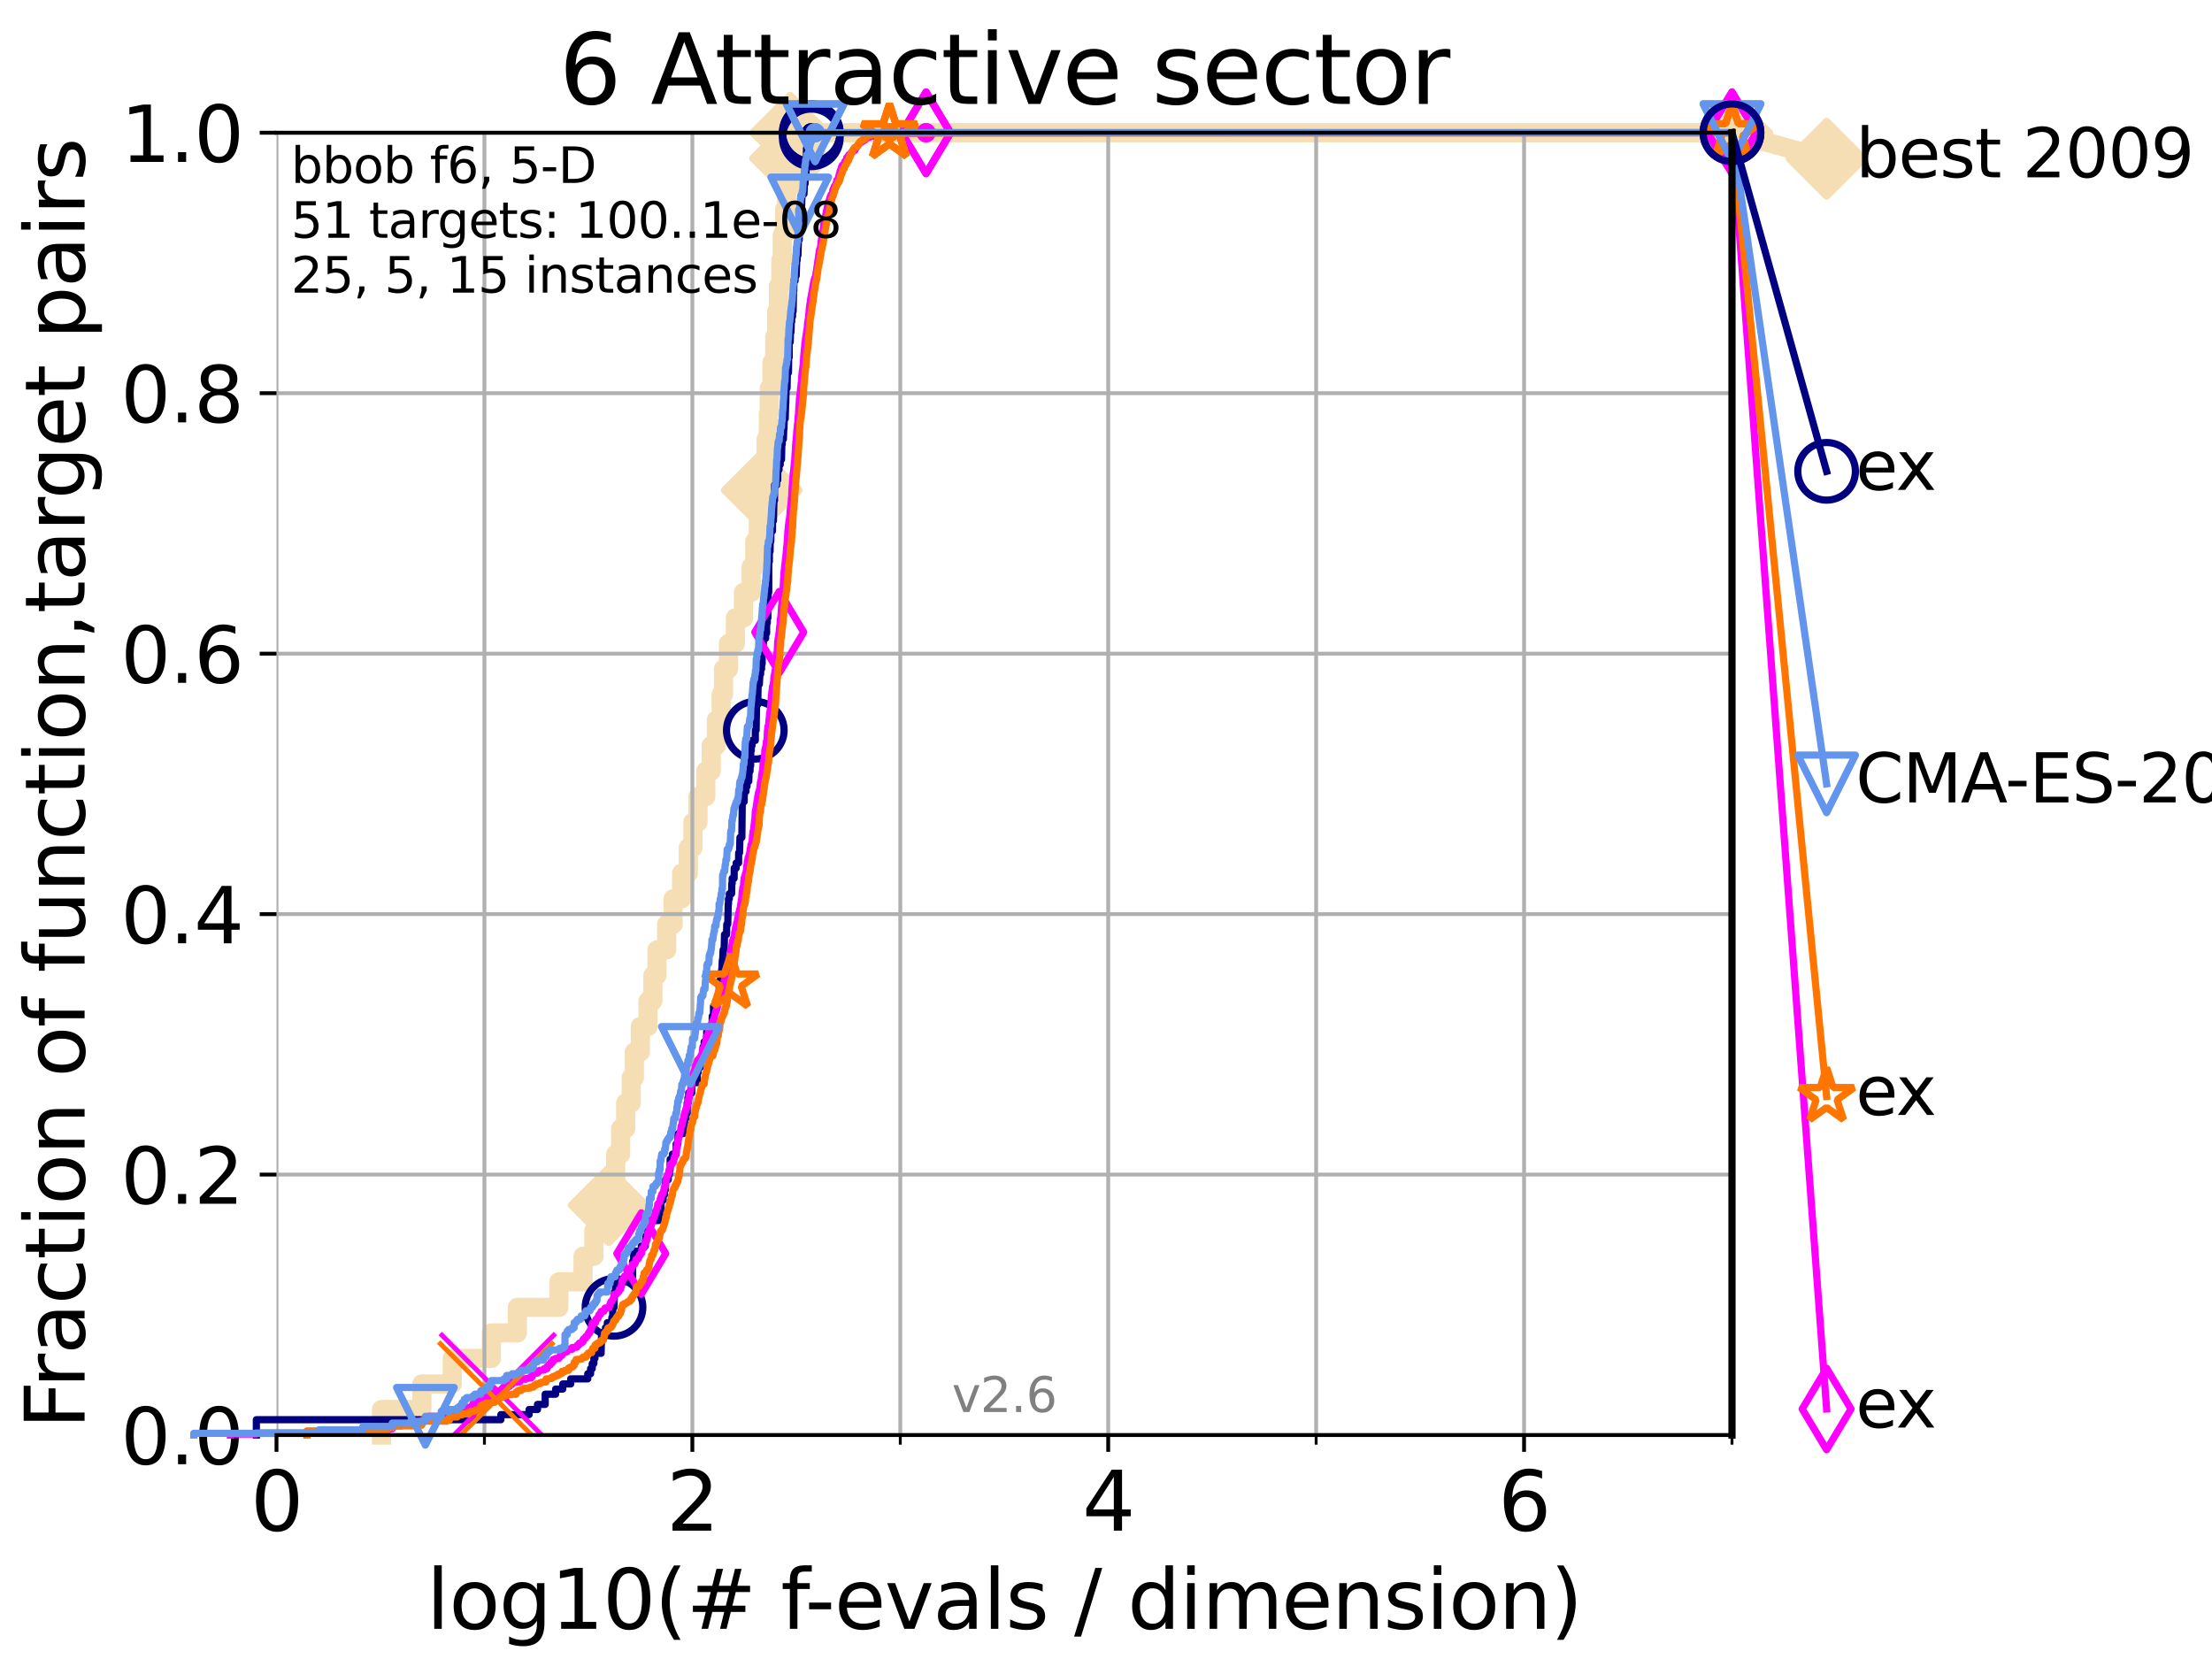 <?xml version="1.0" encoding="utf-8" standalone="no"?>
<!DOCTYPE svg PUBLIC "-//W3C//DTD SVG 1.1//EN"
  "http://www.w3.org/Graphics/SVG/1.1/DTD/svg11.dtd">
<svg xmlns:xlink="http://www.w3.org/1999/xlink" width="460.8pt" height="345.6pt" viewBox="0 0 460.8 345.6" xmlns="http://www.w3.org/2000/svg" version="1.1">
 <defs>
  <style type="text/css">*{stroke-linejoin: round; stroke-linecap: butt}</style>
 </defs>
 <g id="figure_1">
  <g id="patch_1">
   <path d="M 0 345.6 
L 460.8 345.6 
L 460.8 0 
L 0 0 
z
" style="fill: #ffffff"/>
  </g>
  <g id="axes_1">
   <g id="patch_2">
    <path d="M 57.6 298.944 
L 360.806 298.944 
L 360.806 27.648 
L 57.6 27.648 
z
" style="fill: #ffffff"/>
   </g>
   <g id="line2d_1">
    <path d="M 79.481 298.944 
L 79.481 293.624 
L 87.876 293.624 
L 87.876 288.305 
L 94.206 288.305 
L 94.206 282.985 
L 102.363 282.985 
L 102.363 277.666 
L 107.775 277.666 
L 107.775 272.346 
L 116.419 272.346 
L 116.419 267.027 
L 121.456 267.027 
L 121.456 261.707 
L 123.714 261.707 
L 123.714 256.388 
L 125.527 256.388 
L 125.527 251.068 
L 126.804 251.068 
L 126.804 245.749 
L 128.266 245.749 
L 128.266 240.429 
L 129.293 240.429 
L 129.293 235.11 
L 130.345 235.11 
L 130.345 229.79 
L 131.49 229.79 
L 131.49 224.471 
L 132.145 224.471 
L 132.145 219.151 
L 133.39 219.151 
L 133.39 213.832 
L 134.993 213.832 
L 134.993 208.512 
L 136.011 208.512 
L 136.011 203.192 
L 136.865 203.192 
L 136.865 197.873 
L 138.869 197.873 
L 138.869 192.553 
L 140.22 192.553 
L 140.22 187.234 
L 141.996 187.234 
L 141.996 181.914 
L 143.384 181.914 
L 143.384 176.595 
L 144.343 176.595 
L 144.343 171.275 
L 145.397 171.275 
L 145.397 165.956 
L 147.022 165.956 
L 147.022 160.636 
L 148.155 160.636 
L 148.155 155.317 
L 149.224 155.317 
L 149.224 149.997 
L 150.235 149.997 
L 150.235 144.678 
L 150.721 144.678 
L 150.721 139.358 
L 151.757 139.358 
L 151.757 134.039 
L 153.189 134.039 
L 153.189 128.719 
L 154.886 128.719 
L 154.886 123.4 
L 156.482 123.4 
L 156.482 118.08 
L 157.232 118.08 
L 157.232 112.76 
L 157.971 112.76 
L 157.971 107.441 
L 158.7 107.441 
L 158.7 102.121 
L 159.114 102.121 
L 159.114 96.802 
L 159.602 96.802 
L 159.602 91.482 
L 160.062 91.482 
L 160.062 86.163 
L 160.255 86.163 
L 160.255 80.843 
L 160.809 80.843 
L 160.809 75.524 
L 161.392 75.524 
L 161.392 70.204 
L 161.795 70.204 
L 161.795 64.885 
L 162.176 64.885 
L 162.176 59.565 
L 162.662 59.565 
L 162.662 54.246 
L 162.971 54.246 
L 162.971 48.926 
L 163.464 48.926 
L 163.464 43.607 
L 163.853 43.607 
L 163.853 38.287 
L 164.233 38.287 
L 164.233 32.968 
L 164.581 32.968 
L 164.581 27.648 
L 360.806 27.648 
" style="fill: none; stroke: #f5deb3; stroke-width: 4; stroke-linecap: square"/>
   </g>
   <g id="line2d_2">
    <defs>
     <path id="ma4d048aad3" d="M -0 7.778 
L 7.778 0 
L 0 -7.778 
L -7.778 -0 
z
" style="stroke: #f5deb3; stroke-width: 1.5; stroke-linejoin: miter"/>
    </defs>
    <g>
     <use xlink:href="#ma4d048aad3" x="126.804" y="251.068" style="fill: #f5deb3; stroke: #f5deb3; stroke-width: 1.5; stroke-linejoin: miter"/>
     <use xlink:href="#ma4d048aad3" x="158.7" y="102.121" style="fill: #f5deb3; stroke: #f5deb3; stroke-width: 1.5; stroke-linejoin: miter"/>
     <use xlink:href="#ma4d048aad3" x="164.581" y="32.968" style="fill: #f5deb3; stroke: #f5deb3; stroke-width: 1.5; stroke-linejoin: miter"/>
     <use xlink:href="#ma4d048aad3" x="164.581" y="27.648" style="fill: #f5deb3; stroke: #f5deb3; stroke-width: 1.5; stroke-linejoin: miter"/>
     <use xlink:href="#ma4d048aad3" x="360.806" y="27.648" style="fill: #f5deb3; stroke: #f5deb3; stroke-width: 1.5; stroke-linejoin: miter"/>
    </g>
   </g>
   <g id="line2d_3">
    <path style="fill: none; stroke: #f5deb3; stroke-width: 4; stroke-linecap: square"/>
    <g/>
   </g>
   <g id="line2d_4">
    <path d="M 360.806 27.648 
L 380.515 33.074 
" style="fill: none; stroke: #f5deb3; stroke-width: 4; stroke-linecap: square"/>
    <g>
     <use xlink:href="#ma4d048aad3" x="360.806" y="27.648" style="fill: #f5deb3; stroke: #f5deb3; stroke-width: 1.5; stroke-linejoin: miter"/>
     <use xlink:href="#ma4d048aad3" x="380.515" y="33.074" style="fill: #f5deb3; stroke: #f5deb3; stroke-width: 1.5; stroke-linejoin: miter"/>
    </g>
   </g>
   <g id="matplotlib.axis_1">
    <g id="xtick_1">
     <g id="line2d_5">
      <path d="M 57.6 298.944 
L 57.6 27.648 
" clip-path="url(#p1773e6a369)" style="fill: none; stroke: #b0b0b0; stroke-width: 0.8; stroke-linecap: square"/>
     </g>
     <g id="line2d_6">
      <defs>
       <path id="mb3993ad3ec" d="M 0 0 
L 0 3.5 
" style="stroke: #000000; stroke-width: 0.8"/>
      </defs>
      <g>
       <use xlink:href="#mb3993ad3ec" x="57.6" y="298.944" style="stroke: #000000; stroke-width: 0.8"/>
      </g>
     </g>
     <g id="text_1">
      <!-- 0 -->
      <g transform="translate(52.192 318.861)scale(0.17 -0.17)">
       <defs>
        <path id="DejaVuSans-30" d="M 2034 4250 
Q 1547 4250 1301 3770 
Q 1056 3291 1056 2328 
Q 1056 1369 1301 889 
Q 1547 409 2034 409 
Q 2525 409 2770 889 
Q 3016 1369 3016 2328 
Q 3016 3291 2770 3770 
Q 2525 4250 2034 4250 
z
M 2034 4750 
Q 2819 4750 3233 4129 
Q 3647 3509 3647 2328 
Q 3647 1150 3233 529 
Q 2819 -91 2034 -91 
Q 1250 -91 836 529 
Q 422 1150 422 2328 
Q 422 3509 836 4129 
Q 1250 4750 2034 4750 
z
" transform="scale(0.016)"/>
       </defs>
       <use xlink:href="#DejaVuSans-30"/>
      </g>
     </g>
    </g>
    <g id="xtick_2">
     <g id="line2d_7">
      <path d="M 144.23 298.944 
L 144.23 27.648 
" clip-path="url(#p1773e6a369)" style="fill: none; stroke: #b0b0b0; stroke-width: 0.8; stroke-linecap: square"/>
     </g>
     <g id="line2d_8">
      <g>
       <use xlink:href="#mb3993ad3ec" x="144.23" y="298.944" style="stroke: #000000; stroke-width: 0.8"/>
      </g>
     </g>
     <g id="text_2">
      <!-- 2 -->
      <g transform="translate(138.822 318.861)scale(0.17 -0.17)">
       <defs>
        <path id="DejaVuSans-32" d="M 1228 531 
L 3431 531 
L 3431 0 
L 469 0 
L 469 531 
Q 828 903 1448 1529 
Q 2069 2156 2228 2338 
Q 2531 2678 2651 2914 
Q 2772 3150 2772 3378 
Q 2772 3750 2511 3984 
Q 2250 4219 1831 4219 
Q 1534 4219 1204 4116 
Q 875 4013 500 3803 
L 500 4441 
Q 881 4594 1212 4672 
Q 1544 4750 1819 4750 
Q 2544 4750 2975 4387 
Q 3406 4025 3406 3419 
Q 3406 3131 3298 2873 
Q 3191 2616 2906 2266 
Q 2828 2175 2409 1742 
Q 1991 1309 1228 531 
z
" transform="scale(0.016)"/>
       </defs>
       <use xlink:href="#DejaVuSans-32"/>
      </g>
     </g>
    </g>
    <g id="xtick_3">
     <g id="line2d_9">
      <path d="M 230.861 298.944 
L 230.861 27.648 
" clip-path="url(#p1773e6a369)" style="fill: none; stroke: #b0b0b0; stroke-width: 0.8; stroke-linecap: square"/>
     </g>
     <g id="line2d_10">
      <g>
       <use xlink:href="#mb3993ad3ec" x="230.861" y="298.944" style="stroke: #000000; stroke-width: 0.8"/>
      </g>
     </g>
     <g id="text_3">
      <!-- 4 -->
      <g transform="translate(225.453 318.861)scale(0.17 -0.17)">
       <defs>
        <path id="DejaVuSans-34" d="M 2419 4116 
L 825 1625 
L 2419 1625 
L 2419 4116 
z
M 2253 4666 
L 3047 4666 
L 3047 1625 
L 3713 1625 
L 3713 1100 
L 3047 1100 
L 3047 0 
L 2419 0 
L 2419 1100 
L 313 1100 
L 313 1709 
L 2253 4666 
z
" transform="scale(0.016)"/>
       </defs>
       <use xlink:href="#DejaVuSans-34"/>
      </g>
     </g>
    </g>
    <g id="xtick_4">
     <g id="line2d_11">
      <path d="M 317.491 298.944 
L 317.491 27.648 
" clip-path="url(#p1773e6a369)" style="fill: none; stroke: #b0b0b0; stroke-width: 0.8; stroke-linecap: square"/>
     </g>
     <g id="line2d_12">
      <g>
       <use xlink:href="#mb3993ad3ec" x="317.491" y="298.944" style="stroke: #000000; stroke-width: 0.8"/>
      </g>
     </g>
     <g id="text_4">
      <!-- 6 -->
      <g transform="translate(312.083 318.861)scale(0.17 -0.17)">
       <defs>
        <path id="DejaVuSans-36" d="M 2113 2584 
Q 1688 2584 1439 2293 
Q 1191 2003 1191 1497 
Q 1191 994 1439 701 
Q 1688 409 2113 409 
Q 2538 409 2786 701 
Q 3034 994 3034 1497 
Q 3034 2003 2786 2293 
Q 2538 2584 2113 2584 
z
M 3366 4563 
L 3366 3988 
Q 3128 4100 2886 4159 
Q 2644 4219 2406 4219 
Q 1781 4219 1451 3797 
Q 1122 3375 1075 2522 
Q 1259 2794 1537 2939 
Q 1816 3084 2150 3084 
Q 2853 3084 3261 2657 
Q 3669 2231 3669 1497 
Q 3669 778 3244 343 
Q 2819 -91 2113 -91 
Q 1303 -91 875 529 
Q 447 1150 447 2328 
Q 447 3434 972 4092 
Q 1497 4750 2381 4750 
Q 2619 4750 2861 4703 
Q 3103 4656 3366 4563 
z
" transform="scale(0.016)"/>
       </defs>
       <use xlink:href="#DejaVuSans-36"/>
      </g>
     </g>
    </g>
    <g id="xtick_5">
     <g id="line2d_13">
      <path d="M 100.915 298.944 
L 100.915 27.648 
" clip-path="url(#p1773e6a369)" style="fill: none; stroke: #b0b0b0; stroke-width: 0.8; stroke-linecap: square"/>
     </g>
     <g id="line2d_14">
      <defs>
       <path id="m61e4d7ac95" d="M 0 0 
L 0 2 
" style="stroke: #000000; stroke-width: 0.6"/>
      </defs>
      <g>
       <use xlink:href="#m61e4d7ac95" x="100.915" y="298.944" style="stroke: #000000; stroke-width: 0.6"/>
      </g>
     </g>
    </g>
    <g id="xtick_6">
     <g id="line2d_15">
      <path d="M 187.546 298.944 
L 187.546 27.648 
" clip-path="url(#p1773e6a369)" style="fill: none; stroke: #b0b0b0; stroke-width: 0.8; stroke-linecap: square"/>
     </g>
     <g id="line2d_16">
      <g>
       <use xlink:href="#m61e4d7ac95" x="187.546" y="298.944" style="stroke: #000000; stroke-width: 0.6"/>
      </g>
     </g>
    </g>
    <g id="xtick_7">
     <g id="line2d_17">
      <path d="M 274.176 298.944 
L 274.176 27.648 
" clip-path="url(#p1773e6a369)" style="fill: none; stroke: #b0b0b0; stroke-width: 0.8; stroke-linecap: square"/>
     </g>
     <g id="line2d_18">
      <g>
       <use xlink:href="#m61e4d7ac95" x="274.176" y="298.944" style="stroke: #000000; stroke-width: 0.6"/>
      </g>
     </g>
    </g>
    <g id="xtick_8">
     <g id="line2d_19">
      <path d="M 360.806 298.944 
L 360.806 27.648 
" clip-path="url(#p1773e6a369)" style="fill: none; stroke: #b0b0b0; stroke-width: 0.8; stroke-linecap: square"/>
     </g>
     <g id="line2d_20">
      <g>
       <use xlink:href="#m61e4d7ac95" x="360.806" y="298.944" style="stroke: #000000; stroke-width: 0.6"/>
      </g>
     </g>
    </g>
    <g id="text_5">
     <!-- log10(# f-evals / dimension) -->
     <g transform="translate(88.823 339.314)scale(0.17 -0.17)">
      <defs>
       <path id="DejaVuSans-6c" d="M 603 4863 
L 1178 4863 
L 1178 0 
L 603 0 
L 603 4863 
z
" transform="scale(0.016)"/>
       <path id="DejaVuSans-6f" d="M 1959 3097 
Q 1497 3097 1228 2736 
Q 959 2375 959 1747 
Q 959 1119 1226 758 
Q 1494 397 1959 397 
Q 2419 397 2687 759 
Q 2956 1122 2956 1747 
Q 2956 2369 2687 2733 
Q 2419 3097 1959 3097 
z
M 1959 3584 
Q 2709 3584 3137 3096 
Q 3566 2609 3566 1747 
Q 3566 888 3137 398 
Q 2709 -91 1959 -91 
Q 1206 -91 779 398 
Q 353 888 353 1747 
Q 353 2609 779 3096 
Q 1206 3584 1959 3584 
z
" transform="scale(0.016)"/>
       <path id="DejaVuSans-67" d="M 2906 1791 
Q 2906 2416 2648 2759 
Q 2391 3103 1925 3103 
Q 1463 3103 1205 2759 
Q 947 2416 947 1791 
Q 947 1169 1205 825 
Q 1463 481 1925 481 
Q 2391 481 2648 825 
Q 2906 1169 2906 1791 
z
M 3481 434 
Q 3481 -459 3084 -895 
Q 2688 -1331 1869 -1331 
Q 1566 -1331 1297 -1286 
Q 1028 -1241 775 -1147 
L 775 -588 
Q 1028 -725 1275 -790 
Q 1522 -856 1778 -856 
Q 2344 -856 2625 -561 
Q 2906 -266 2906 331 
L 2906 616 
Q 2728 306 2450 153 
Q 2172 0 1784 0 
Q 1141 0 747 490 
Q 353 981 353 1791 
Q 353 2603 747 3093 
Q 1141 3584 1784 3584 
Q 2172 3584 2450 3431 
Q 2728 3278 2906 2969 
L 2906 3500 
L 3481 3500 
L 3481 434 
z
" transform="scale(0.016)"/>
       <path id="DejaVuSans-31" d="M 794 531 
L 1825 531 
L 1825 4091 
L 703 3866 
L 703 4441 
L 1819 4666 
L 2450 4666 
L 2450 531 
L 3481 531 
L 3481 0 
L 794 0 
L 794 531 
z
" transform="scale(0.016)"/>
       <path id="DejaVuSans-28" d="M 1984 4856 
Q 1566 4138 1362 3434 
Q 1159 2731 1159 2009 
Q 1159 1288 1364 580 
Q 1569 -128 1984 -844 
L 1484 -844 
Q 1016 -109 783 600 
Q 550 1309 550 2009 
Q 550 2706 781 3412 
Q 1013 4119 1484 4856 
L 1984 4856 
z
" transform="scale(0.016)"/>
       <path id="DejaVuSans-23" d="M 3272 2816 
L 2363 2816 
L 2100 1772 
L 3016 1772 
L 3272 2816 
z
M 2803 4594 
L 2478 3297 
L 3391 3297 
L 3719 4594 
L 4219 4594 
L 3897 3297 
L 4872 3297 
L 4872 2816 
L 3775 2816 
L 3519 1772 
L 4513 1772 
L 4513 1294 
L 3397 1294 
L 3072 0 
L 2572 0 
L 2894 1294 
L 1978 1294 
L 1656 0 
L 1153 0 
L 1478 1294 
L 494 1294 
L 494 1772 
L 1594 1772 
L 1856 2816 
L 850 2816 
L 850 3297 
L 1978 3297 
L 2297 4594 
L 2803 4594 
z
" transform="scale(0.016)"/>
       <path id="DejaVuSans-20" transform="scale(0.016)"/>
       <path id="DejaVuSans-66" d="M 2375 4863 
L 2375 4384 
L 1825 4384 
Q 1516 4384 1395 4259 
Q 1275 4134 1275 3809 
L 1275 3500 
L 2222 3500 
L 2222 3053 
L 1275 3053 
L 1275 0 
L 697 0 
L 697 3053 
L 147 3053 
L 147 3500 
L 697 3500 
L 697 3744 
Q 697 4328 969 4595 
Q 1241 4863 1831 4863 
L 2375 4863 
z
" transform="scale(0.016)"/>
       <path id="DejaVuSans-2d" d="M 313 2009 
L 1997 2009 
L 1997 1497 
L 313 1497 
L 313 2009 
z
" transform="scale(0.016)"/>
       <path id="DejaVuSans-65" d="M 3597 1894 
L 3597 1613 
L 953 1613 
Q 991 1019 1311 708 
Q 1631 397 2203 397 
Q 2534 397 2845 478 
Q 3156 559 3463 722 
L 3463 178 
Q 3153 47 2828 -22 
Q 2503 -91 2169 -91 
Q 1331 -91 842 396 
Q 353 884 353 1716 
Q 353 2575 817 3079 
Q 1281 3584 2069 3584 
Q 2775 3584 3186 3129 
Q 3597 2675 3597 1894 
z
M 3022 2063 
Q 3016 2534 2758 2815 
Q 2500 3097 2075 3097 
Q 1594 3097 1305 2825 
Q 1016 2553 972 2059 
L 3022 2063 
z
" transform="scale(0.016)"/>
       <path id="DejaVuSans-76" d="M 191 3500 
L 800 3500 
L 1894 563 
L 2988 3500 
L 3597 3500 
L 2284 0 
L 1503 0 
L 191 3500 
z
" transform="scale(0.016)"/>
       <path id="DejaVuSans-61" d="M 2194 1759 
Q 1497 1759 1228 1600 
Q 959 1441 959 1056 
Q 959 750 1161 570 
Q 1363 391 1709 391 
Q 2188 391 2477 730 
Q 2766 1069 2766 1631 
L 2766 1759 
L 2194 1759 
z
M 3341 1997 
L 3341 0 
L 2766 0 
L 2766 531 
Q 2569 213 2275 61 
Q 1981 -91 1556 -91 
Q 1019 -91 701 211 
Q 384 513 384 1019 
Q 384 1609 779 1909 
Q 1175 2209 1959 2209 
L 2766 2209 
L 2766 2266 
Q 2766 2663 2505 2880 
Q 2244 3097 1772 3097 
Q 1472 3097 1187 3025 
Q 903 2953 641 2809 
L 641 3341 
Q 956 3463 1253 3523 
Q 1550 3584 1831 3584 
Q 2591 3584 2966 3190 
Q 3341 2797 3341 1997 
z
" transform="scale(0.016)"/>
       <path id="DejaVuSans-73" d="M 2834 3397 
L 2834 2853 
Q 2591 2978 2328 3040 
Q 2066 3103 1784 3103 
Q 1356 3103 1142 2972 
Q 928 2841 928 2578 
Q 928 2378 1081 2264 
Q 1234 2150 1697 2047 
L 1894 2003 
Q 2506 1872 2764 1633 
Q 3022 1394 3022 966 
Q 3022 478 2636 193 
Q 2250 -91 1575 -91 
Q 1294 -91 989 -36 
Q 684 19 347 128 
L 347 722 
Q 666 556 975 473 
Q 1284 391 1588 391 
Q 1994 391 2212 530 
Q 2431 669 2431 922 
Q 2431 1156 2273 1281 
Q 2116 1406 1581 1522 
L 1381 1569 
Q 847 1681 609 1914 
Q 372 2147 372 2553 
Q 372 3047 722 3315 
Q 1072 3584 1716 3584 
Q 2034 3584 2315 3537 
Q 2597 3491 2834 3397 
z
" transform="scale(0.016)"/>
       <path id="DejaVuSans-2f" d="M 1625 4666 
L 2156 4666 
L 531 -594 
L 0 -594 
L 1625 4666 
z
" transform="scale(0.016)"/>
       <path id="DejaVuSans-64" d="M 2906 2969 
L 2906 4863 
L 3481 4863 
L 3481 0 
L 2906 0 
L 2906 525 
Q 2725 213 2448 61 
Q 2172 -91 1784 -91 
Q 1150 -91 751 415 
Q 353 922 353 1747 
Q 353 2572 751 3078 
Q 1150 3584 1784 3584 
Q 2172 3584 2448 3432 
Q 2725 3281 2906 2969 
z
M 947 1747 
Q 947 1113 1208 752 
Q 1469 391 1925 391 
Q 2381 391 2643 752 
Q 2906 1113 2906 1747 
Q 2906 2381 2643 2742 
Q 2381 3103 1925 3103 
Q 1469 3103 1208 2742 
Q 947 2381 947 1747 
z
" transform="scale(0.016)"/>
       <path id="DejaVuSans-69" d="M 603 3500 
L 1178 3500 
L 1178 0 
L 603 0 
L 603 3500 
z
M 603 4863 
L 1178 4863 
L 1178 4134 
L 603 4134 
L 603 4863 
z
" transform="scale(0.016)"/>
       <path id="DejaVuSans-6d" d="M 3328 2828 
Q 3544 3216 3844 3400 
Q 4144 3584 4550 3584 
Q 5097 3584 5394 3201 
Q 5691 2819 5691 2113 
L 5691 0 
L 5113 0 
L 5113 2094 
Q 5113 2597 4934 2840 
Q 4756 3084 4391 3084 
Q 3944 3084 3684 2787 
Q 3425 2491 3425 1978 
L 3425 0 
L 2847 0 
L 2847 2094 
Q 2847 2600 2669 2842 
Q 2491 3084 2119 3084 
Q 1678 3084 1418 2786 
Q 1159 2488 1159 1978 
L 1159 0 
L 581 0 
L 581 3500 
L 1159 3500 
L 1159 2956 
Q 1356 3278 1631 3431 
Q 1906 3584 2284 3584 
Q 2666 3584 2933 3390 
Q 3200 3197 3328 2828 
z
" transform="scale(0.016)"/>
       <path id="DejaVuSans-6e" d="M 3513 2113 
L 3513 0 
L 2938 0 
L 2938 2094 
Q 2938 2591 2744 2837 
Q 2550 3084 2163 3084 
Q 1697 3084 1428 2787 
Q 1159 2491 1159 1978 
L 1159 0 
L 581 0 
L 581 3500 
L 1159 3500 
L 1159 2956 
Q 1366 3272 1645 3428 
Q 1925 3584 2291 3584 
Q 2894 3584 3203 3211 
Q 3513 2838 3513 2113 
z
" transform="scale(0.016)"/>
       <path id="DejaVuSans-29" d="M 513 4856 
L 1013 4856 
Q 1481 4119 1714 3412 
Q 1947 2706 1947 2009 
Q 1947 1309 1714 600 
Q 1481 -109 1013 -844 
L 513 -844 
Q 928 -128 1133 580 
Q 1338 1288 1338 2009 
Q 1338 2731 1133 3434 
Q 928 4138 513 4856 
z
" transform="scale(0.016)"/>
      </defs>
      <use xlink:href="#DejaVuSans-6c"/>
      <use xlink:href="#DejaVuSans-6f" x="27.783"/>
      <use xlink:href="#DejaVuSans-67" x="88.965"/>
      <use xlink:href="#DejaVuSans-31" x="152.441"/>
      <use xlink:href="#DejaVuSans-30" x="216.064"/>
      <use xlink:href="#DejaVuSans-28" x="279.688"/>
      <use xlink:href="#DejaVuSans-23" x="318.701"/>
      <use xlink:href="#DejaVuSans-20" x="402.49"/>
      <use xlink:href="#DejaVuSans-66" x="434.277"/>
      <use xlink:href="#DejaVuSans-2d" x="463.982"/>
      <use xlink:href="#DejaVuSans-65" x="500.066"/>
      <use xlink:href="#DejaVuSans-76" x="561.59"/>
      <use xlink:href="#DejaVuSans-61" x="620.77"/>
      <use xlink:href="#DejaVuSans-6c" x="682.049"/>
      <use xlink:href="#DejaVuSans-73" x="709.832"/>
      <use xlink:href="#DejaVuSans-20" x="761.932"/>
      <use xlink:href="#DejaVuSans-2f" x="793.719"/>
      <use xlink:href="#DejaVuSans-20" x="827.41"/>
      <use xlink:href="#DejaVuSans-64" x="859.197"/>
      <use xlink:href="#DejaVuSans-69" x="922.674"/>
      <use xlink:href="#DejaVuSans-6d" x="950.457"/>
      <use xlink:href="#DejaVuSans-65" x="1047.869"/>
      <use xlink:href="#DejaVuSans-6e" x="1109.393"/>
      <use xlink:href="#DejaVuSans-73" x="1172.771"/>
      <use xlink:href="#DejaVuSans-69" x="1224.871"/>
      <use xlink:href="#DejaVuSans-6f" x="1252.654"/>
      <use xlink:href="#DejaVuSans-6e" x="1313.836"/>
      <use xlink:href="#DejaVuSans-29" x="1377.215"/>
     </g>
    </g>
   </g>
   <g id="matplotlib.axis_2">
    <g id="ytick_1">
     <g id="line2d_21">
      <path d="M 57.6 298.944 
L 360.806 298.944 
" clip-path="url(#p1773e6a369)" style="fill: none; stroke: #b0b0b0; stroke-width: 0.8; stroke-linecap: square"/>
     </g>
     <g id="line2d_22">
      <defs>
       <path id="m28b9901407" d="M 0 0 
L -3.5 0 
" style="stroke: #000000; stroke-width: 0.8"/>
      </defs>
      <g>
       <use xlink:href="#m28b9901407" x="57.6" y="298.944" style="stroke: #000000; stroke-width: 0.8"/>
      </g>
     </g>
     <g id="text_6">
      <!-- 0.0 -->
      <g transform="translate(25.155 305.023)scale(0.16 -0.16)">
       <defs>
        <path id="DejaVuSans-2e" d="M 684 794 
L 1344 794 
L 1344 0 
L 684 0 
L 684 794 
z
" transform="scale(0.016)"/>
       </defs>
       <use xlink:href="#DejaVuSans-30"/>
       <use xlink:href="#DejaVuSans-2e" x="63.623"/>
       <use xlink:href="#DejaVuSans-30" x="95.41"/>
      </g>
     </g>
    </g>
    <g id="ytick_2">
     <g id="line2d_23">
      <path d="M 57.6 244.685 
L 360.806 244.685 
" clip-path="url(#p1773e6a369)" style="fill: none; stroke: #b0b0b0; stroke-width: 0.8; stroke-linecap: square"/>
     </g>
     <g id="line2d_24">
      <g>
       <use xlink:href="#m28b9901407" x="57.6" y="244.685" style="stroke: #000000; stroke-width: 0.8"/>
      </g>
     </g>
     <g id="text_7">
      <!-- 0.2 -->
      <g transform="translate(25.155 250.764)scale(0.16 -0.16)">
       <use xlink:href="#DejaVuSans-30"/>
       <use xlink:href="#DejaVuSans-2e" x="63.623"/>
       <use xlink:href="#DejaVuSans-32" x="95.41"/>
      </g>
     </g>
    </g>
    <g id="ytick_3">
     <g id="line2d_25">
      <path d="M 57.6 190.426 
L 360.806 190.426 
" clip-path="url(#p1773e6a369)" style="fill: none; stroke: #b0b0b0; stroke-width: 0.8; stroke-linecap: square"/>
     </g>
     <g id="line2d_26">
      <g>
       <use xlink:href="#m28b9901407" x="57.6" y="190.426" style="stroke: #000000; stroke-width: 0.8"/>
      </g>
     </g>
     <g id="text_8">
      <!-- 0.4 -->
      <g transform="translate(25.155 196.504)scale(0.16 -0.16)">
       <use xlink:href="#DejaVuSans-30"/>
       <use xlink:href="#DejaVuSans-2e" x="63.623"/>
       <use xlink:href="#DejaVuSans-34" x="95.41"/>
      </g>
     </g>
    </g>
    <g id="ytick_4">
     <g id="line2d_27">
      <path d="M 57.6 136.166 
L 360.806 136.166 
" clip-path="url(#p1773e6a369)" style="fill: none; stroke: #b0b0b0; stroke-width: 0.8; stroke-linecap: square"/>
     </g>
     <g id="line2d_28">
      <g>
       <use xlink:href="#m28b9901407" x="57.6" y="136.166" style="stroke: #000000; stroke-width: 0.8"/>
      </g>
     </g>
     <g id="text_9">
      <!-- 0.6 -->
      <g transform="translate(25.155 142.245)scale(0.16 -0.16)">
       <use xlink:href="#DejaVuSans-30"/>
       <use xlink:href="#DejaVuSans-2e" x="63.623"/>
       <use xlink:href="#DejaVuSans-36" x="95.41"/>
      </g>
     </g>
    </g>
    <g id="ytick_5">
     <g id="line2d_29">
      <path d="M 57.6 81.907 
L 360.806 81.907 
" clip-path="url(#p1773e6a369)" style="fill: none; stroke: #b0b0b0; stroke-width: 0.8; stroke-linecap: square"/>
     </g>
     <g id="line2d_30">
      <g>
       <use xlink:href="#m28b9901407" x="57.6" y="81.907" style="stroke: #000000; stroke-width: 0.8"/>
      </g>
     </g>
     <g id="text_10">
      <!-- 0.8 -->
      <g transform="translate(25.155 87.986)scale(0.16 -0.16)">
       <defs>
        <path id="DejaVuSans-38" d="M 2034 2216 
Q 1584 2216 1326 1975 
Q 1069 1734 1069 1313 
Q 1069 891 1326 650 
Q 1584 409 2034 409 
Q 2484 409 2743 651 
Q 3003 894 3003 1313 
Q 3003 1734 2745 1975 
Q 2488 2216 2034 2216 
z
M 1403 2484 
Q 997 2584 770 2862 
Q 544 3141 544 3541 
Q 544 4100 942 4425 
Q 1341 4750 2034 4750 
Q 2731 4750 3128 4425 
Q 3525 4100 3525 3541 
Q 3525 3141 3298 2862 
Q 3072 2584 2669 2484 
Q 3125 2378 3379 2068 
Q 3634 1759 3634 1313 
Q 3634 634 3220 271 
Q 2806 -91 2034 -91 
Q 1263 -91 848 271 
Q 434 634 434 1313 
Q 434 1759 690 2068 
Q 947 2378 1403 2484 
z
M 1172 3481 
Q 1172 3119 1398 2916 
Q 1625 2713 2034 2713 
Q 2441 2713 2670 2916 
Q 2900 3119 2900 3481 
Q 2900 3844 2670 4047 
Q 2441 4250 2034 4250 
Q 1625 4250 1398 4047 
Q 1172 3844 1172 3481 
z
" transform="scale(0.016)"/>
       </defs>
       <use xlink:href="#DejaVuSans-30"/>
       <use xlink:href="#DejaVuSans-2e" x="63.623"/>
       <use xlink:href="#DejaVuSans-38" x="95.41"/>
      </g>
     </g>
    </g>
    <g id="ytick_6">
     <g id="line2d_31">
      <path d="M 57.6 27.648 
L 360.806 27.648 
" clip-path="url(#p1773e6a369)" style="fill: none; stroke: #b0b0b0; stroke-width: 0.8; stroke-linecap: square"/>
     </g>
     <g id="line2d_32">
      <g>
       <use xlink:href="#m28b9901407" x="57.6" y="27.648" style="stroke: #000000; stroke-width: 0.8"/>
      </g>
     </g>
     <g id="text_11">
      <!-- 1.0 -->
      <g transform="translate(25.155 33.727)scale(0.16 -0.16)">
       <use xlink:href="#DejaVuSans-31"/>
       <use xlink:href="#DejaVuSans-2e" x="63.623"/>
       <use xlink:href="#DejaVuSans-30" x="95.41"/>
      </g>
     </g>
    </g>
    <g id="text_12">
     <!-- Fraction of function,target pairs -->
     <g transform="translate(17.62 297.681)rotate(-90)scale(0.17 -0.17)">
      <defs>
       <path id="DejaVuSans-46" d="M 628 4666 
L 3309 4666 
L 3309 4134 
L 1259 4134 
L 1259 2759 
L 3109 2759 
L 3109 2228 
L 1259 2228 
L 1259 0 
L 628 0 
L 628 4666 
z
" transform="scale(0.016)"/>
       <path id="DejaVuSans-72" d="M 2631 2963 
Q 2534 3019 2420 3045 
Q 2306 3072 2169 3072 
Q 1681 3072 1420 2755 
Q 1159 2438 1159 1844 
L 1159 0 
L 581 0 
L 581 3500 
L 1159 3500 
L 1159 2956 
Q 1341 3275 1631 3429 
Q 1922 3584 2338 3584 
Q 2397 3584 2469 3576 
Q 2541 3569 2628 3553 
L 2631 2963 
z
" transform="scale(0.016)"/>
       <path id="DejaVuSans-63" d="M 3122 3366 
L 3122 2828 
Q 2878 2963 2633 3030 
Q 2388 3097 2138 3097 
Q 1578 3097 1268 2742 
Q 959 2388 959 1747 
Q 959 1106 1268 751 
Q 1578 397 2138 397 
Q 2388 397 2633 464 
Q 2878 531 3122 666 
L 3122 134 
Q 2881 22 2623 -34 
Q 2366 -91 2075 -91 
Q 1284 -91 818 406 
Q 353 903 353 1747 
Q 353 2603 823 3093 
Q 1294 3584 2113 3584 
Q 2378 3584 2631 3529 
Q 2884 3475 3122 3366 
z
" transform="scale(0.016)"/>
       <path id="DejaVuSans-74" d="M 1172 4494 
L 1172 3500 
L 2356 3500 
L 2356 3053 
L 1172 3053 
L 1172 1153 
Q 1172 725 1289 603 
Q 1406 481 1766 481 
L 2356 481 
L 2356 0 
L 1766 0 
Q 1100 0 847 248 
Q 594 497 594 1153 
L 594 3053 
L 172 3053 
L 172 3500 
L 594 3500 
L 594 4494 
L 1172 4494 
z
" transform="scale(0.016)"/>
       <path id="DejaVuSans-75" d="M 544 1381 
L 544 3500 
L 1119 3500 
L 1119 1403 
Q 1119 906 1312 657 
Q 1506 409 1894 409 
Q 2359 409 2629 706 
Q 2900 1003 2900 1516 
L 2900 3500 
L 3475 3500 
L 3475 0 
L 2900 0 
L 2900 538 
Q 2691 219 2414 64 
Q 2138 -91 1772 -91 
Q 1169 -91 856 284 
Q 544 659 544 1381 
z
M 1991 3584 
L 1991 3584 
z
" transform="scale(0.016)"/>
       <path id="DejaVuSans-2c" d="M 750 794 
L 1409 794 
L 1409 256 
L 897 -744 
L 494 -744 
L 750 256 
L 750 794 
z
" transform="scale(0.016)"/>
       <path id="DejaVuSans-70" d="M 1159 525 
L 1159 -1331 
L 581 -1331 
L 581 3500 
L 1159 3500 
L 1159 2969 
Q 1341 3281 1617 3432 
Q 1894 3584 2278 3584 
Q 2916 3584 3314 3078 
Q 3713 2572 3713 1747 
Q 3713 922 3314 415 
Q 2916 -91 2278 -91 
Q 1894 -91 1617 61 
Q 1341 213 1159 525 
z
M 3116 1747 
Q 3116 2381 2855 2742 
Q 2594 3103 2138 3103 
Q 1681 3103 1420 2742 
Q 1159 2381 1159 1747 
Q 1159 1113 1420 752 
Q 1681 391 2138 391 
Q 2594 391 2855 752 
Q 3116 1113 3116 1747 
z
" transform="scale(0.016)"/>
      </defs>
      <use xlink:href="#DejaVuSans-46"/>
      <use xlink:href="#DejaVuSans-72" x="50.27"/>
      <use xlink:href="#DejaVuSans-61" x="91.383"/>
      <use xlink:href="#DejaVuSans-63" x="152.662"/>
      <use xlink:href="#DejaVuSans-74" x="207.643"/>
      <use xlink:href="#DejaVuSans-69" x="246.852"/>
      <use xlink:href="#DejaVuSans-6f" x="274.635"/>
      <use xlink:href="#DejaVuSans-6e" x="335.816"/>
      <use xlink:href="#DejaVuSans-20" x="399.195"/>
      <use xlink:href="#DejaVuSans-6f" x="430.982"/>
      <use xlink:href="#DejaVuSans-66" x="492.164"/>
      <use xlink:href="#DejaVuSans-20" x="527.369"/>
      <use xlink:href="#DejaVuSans-66" x="559.156"/>
      <use xlink:href="#DejaVuSans-75" x="594.361"/>
      <use xlink:href="#DejaVuSans-6e" x="657.74"/>
      <use xlink:href="#DejaVuSans-63" x="721.119"/>
      <use xlink:href="#DejaVuSans-74" x="776.1"/>
      <use xlink:href="#DejaVuSans-69" x="815.309"/>
      <use xlink:href="#DejaVuSans-6f" x="843.092"/>
      <use xlink:href="#DejaVuSans-6e" x="904.273"/>
      <use xlink:href="#DejaVuSans-2c" x="967.652"/>
      <use xlink:href="#DejaVuSans-74" x="999.439"/>
      <use xlink:href="#DejaVuSans-61" x="1038.648"/>
      <use xlink:href="#DejaVuSans-72" x="1099.928"/>
      <use xlink:href="#DejaVuSans-67" x="1139.291"/>
      <use xlink:href="#DejaVuSans-65" x="1202.768"/>
      <use xlink:href="#DejaVuSans-74" x="1264.291"/>
      <use xlink:href="#DejaVuSans-20" x="1303.5"/>
      <use xlink:href="#DejaVuSans-70" x="1335.287"/>
      <use xlink:href="#DejaVuSans-61" x="1398.764"/>
      <use xlink:href="#DejaVuSans-69" x="1460.043"/>
      <use xlink:href="#DejaVuSans-72" x="1487.826"/>
      <use xlink:href="#DejaVuSans-73" x="1528.939"/>
     </g>
    </g>
   </g>
   <g id="line2d_33">
    <defs>
     <path id="mc68c01bdfe" d="M 0 1.5 
C 0.398 1.5 0.779 1.342 1.061 1.061 
C 1.342 0.779 1.5 0.398 1.5 0 
C 1.5 -0.398 1.342 -0.779 1.061 -1.061 
C 0.779 -1.342 0.398 -1.5 0 -1.5 
C -0.398 -1.5 -0.779 -1.342 -1.061 -1.061 
C -1.342 -0.779 -1.5 -0.398 -1.5 0 
C -1.5 0.398 -1.342 0.779 -1.061 1.061 
C -0.779 1.342 -0.398 1.5 0 1.5 
z
" style="stroke: #f5deb3"/>
    </defs>
    <g>
     <use xlink:href="#mc68c01bdfe" x="164.581" y="27.648" style="fill: #f5deb3; stroke: #f5deb3"/>
     <use xlink:href="#mc68c01bdfe" x="164.581" y="27.648" style="fill: #f5deb3; stroke: #f5deb3"/>
    </g>
   </g>
   <g id="line2d_34">
    <defs>
     <path id="m78cf5d9dbc" d="M 0 1.5 
C 0.398 1.5 0.779 1.342 1.061 1.061 
C 1.342 0.779 1.5 0.398 1.5 0 
C 1.5 -0.398 1.342 -0.779 1.061 -1.061 
C 0.779 -1.342 0.398 -1.5 0 -1.5 
C -0.398 -1.5 -0.779 -1.342 -1.061 -1.061 
C -1.342 -0.779 -1.5 -0.398 -1.5 0 
C -1.5 0.398 -1.342 0.779 -1.061 1.061 
C -0.779 1.342 -0.398 1.5 0 1.5 
z
" style="stroke: #000080"/>
    </defs>
    <g>
     <use xlink:href="#m78cf5d9dbc" x="169.004" y="27.648" style="fill: #000080; stroke: #000080"/>
     <use xlink:href="#m78cf5d9dbc" x="169.004" y="27.648" style="fill: #000080; stroke: #000080"/>
    </g>
   </g>
   <g id="line2d_35">
    <path d="M 53.402 298.944 
L 53.402 295.752 
L 104.345 295.752 
L 104.345 294.688 
L 110.221 294.688 
L 110.221 293.624 
L 111.972 293.624 
L 111.972 292.561 
L 113.574 292.561 
L 113.574 290.433 
L 115.747 290.433 
L 115.747 289.369 
L 117.227 289.369 
L 117.227 288.305 
L 118.89 288.305 
L 118.89 287.241 
L 122.44 287.241 
L 122.44 286.177 
L 123.03 286.177 
L 123.03 285.113 
L 123.375 285.113 
L 123.375 284.049 
L 123.714 284.049 
L 123.714 282.985 
L 123.936 282.985 
L 123.936 281.922 
L 125.219 281.922 
L 125.322 277.666 
L 126.127 277.666 
L 126.127 276.602 
L 126.517 276.602 
L 126.517 275.538 
L 127.458 275.538 
L 127.458 274.474 
L 127.641 274.474 
L 127.641 272.346 
L 127.911 272.346 
L 128.001 269.155 
L 128.178 269.155 
L 128.266 267.027 
L 131.116 267.027 
L 131.116 265.963 
L 131.784 265.963 
L 131.784 262.771 
L 132.001 262.771 
L 132.001 260.643 
L 133.59 260.643 
L 133.59 259.579 
L 134.432 259.579 
L 134.432 258.516 
L 134.558 258.516 
L 134.558 257.452 
L 134.932 257.452 
L 134.932 256.388 
L 135.116 256.388 
L 135.116 255.324 
L 135.419 255.324 
L 135.419 254.26 
L 137.196 254.26 
L 137.196 253.196 
L 137.628 253.196 
L 137.735 250.004 
L 138.155 250.004 
L 138.155 248.94 
L 138.413 248.94 
L 138.413 247.877 
L 138.617 247.877 
L 138.617 245.749 
L 139.216 245.749 
L 139.216 244.685 
L 139.46 244.685 
L 139.46 243.621 
L 139.605 243.621 
L 139.605 241.493 
L 140.08 241.493 
L 140.08 240.429 
L 140.861 240.429 
L 140.861 238.301 
L 141.217 238.301 
L 141.261 236.174 
L 142.29 236.174 
L 142.29 235.11 
L 142.415 235.11 
L 142.415 234.046 
L 142.621 234.046 
L 142.621 232.982 
L 142.906 232.982 
L 142.906 231.918 
L 143.146 231.918 
L 143.146 229.79 
L 143.305 229.79 
L 143.305 228.726 
L 143.462 228.726 
L 143.462 227.662 
L 144.117 227.662 
L 144.155 225.534 
L 145.255 225.534 
L 145.255 223.407 
L 145.433 223.407 
L 145.433 222.343 
L 145.886 222.343 
L 145.886 221.279 
L 146.023 221.279 
L 146.023 220.215 
L 146.429 220.215 
L 146.463 218.087 
L 146.695 218.087 
L 146.695 217.023 
L 147.216 217.023 
L 147.216 214.895 
L 147.754 214.895 
L 147.754 213.832 
L 148.338 213.832 
L 148.368 211.704 
L 148.638 211.704 
L 148.638 209.576 
L 149.079 209.576 
L 149.079 208.512 
L 149.708 208.512 
L 149.792 206.384 
L 149.82 206.384 
L 149.82 205.32 
L 149.931 205.32 
L 149.931 204.256 
L 150.235 204.256 
L 150.317 202.129 
L 150.371 202.129 
L 150.479 200.001 
L 150.533 200.001 
L 150.64 197.873 
L 150.853 197.873 
L 150.932 194.681 
L 151.349 194.681 
L 151.401 192.553 
L 151.605 192.553 
L 151.707 188.298 
L 151.757 188.298 
L 151.757 187.234 
L 151.933 187.234 
L 151.933 186.17 
L 152.402 186.17 
L 152.45 184.042 
L 152.523 184.042 
L 152.523 182.978 
L 152.93 182.978 
L 152.954 180.85 
L 153.352 180.85 
L 153.352 179.787 
L 153.855 179.787 
L 153.877 177.659 
L 154.057 177.659 
L 154.146 174.467 
L 154.541 174.467 
L 154.628 167.02 
L 155.014 167.02 
L 155.056 164.892 
L 155.392 164.892 
L 155.392 163.828 
L 155.619 163.828 
L 155.619 162.764 
L 155.985 162.764 
L 156.045 160.636 
L 156.245 160.636 
L 156.245 159.572 
L 156.364 159.572 
L 156.403 156.381 
L 156.502 156.381 
L 156.502 155.317 
L 156.658 155.317 
L 156.658 154.253 
L 157.345 154.253 
L 157.345 152.125 
L 157.513 152.125 
L 157.605 146.805 
L 157.844 146.805 
L 157.935 142.55 
L 158.187 142.55 
L 158.295 140.422 
L 158.454 140.422 
L 158.454 139.358 
L 158.648 139.358 
L 158.648 138.294 
L 158.77 138.294 
L 158.77 136.166 
L 158.908 136.166 
L 158.977 134.039 
L 159.028 134.039 
L 159.028 132.975 
L 159.502 132.975 
L 159.502 131.911 
L 159.701 131.911 
L 159.701 129.783 
L 159.833 129.783 
L 159.833 128.719 
L 159.964 128.719 
L 160.029 123.4 
L 160.142 123.4 
L 160.142 117.016 
L 160.271 117.016 
L 160.271 114.888 
L 160.415 114.888 
L 160.447 112.76 
L 160.573 112.76 
L 160.589 110.633 
L 160.918 110.633 
L 160.918 108.505 
L 161.118 108.505 
L 161.225 104.249 
L 161.346 104.249 
L 161.346 101.058 
L 161.781 101.058 
L 161.781 99.994 
L 162.001 99.994 
L 162.031 97.866 
L 162.277 97.866 
L 162.277 96.802 
L 162.535 96.802 
L 162.535 95.738 
L 162.803 95.738 
L 162.873 92.546 
L 162.957 92.546 
L 162.957 91.482 
L 163.192 91.482 
L 163.274 89.355 
L 163.315 89.355 
L 163.369 87.227 
L 163.572 87.227 
L 163.666 84.035 
L 163.693 84.035 
L 163.76 80.843 
L 163.958 80.843 
L 164.024 77.652 
L 164.246 77.652 
L 164.298 74.46 
L 164.401 74.46 
L 164.414 71.268 
L 164.606 71.268 
L 164.683 69.14 
L 164.784 69.14 
L 164.834 67.013 
L 164.922 67.013 
L 164.922 65.949 
L 165.097 65.949 
L 165.097 64.885 
L 165.22 64.885 
L 165.306 60.629 
L 165.355 60.629 
L 165.392 58.501 
L 165.635 58.501 
L 165.635 57.437 
L 165.863 57.437 
L 165.969 54.246 
L 166.052 54.246 
L 166.052 53.182 
L 166.228 53.182 
L 166.333 49.99 
L 166.484 49.99 
L 166.507 47.862 
L 166.61 47.862 
L 166.61 46.798 
L 166.735 46.798 
L 166.815 44.67 
L 166.939 44.67 
L 167.04 41.479 
L 167.051 41.479 
L 167.051 40.415 
L 167.482 40.415 
L 167.581 38.287 
L 167.711 38.287 
L 167.711 36.159 
L 167.904 36.159 
L 168.011 30.84 
L 168.441 30.84 
L 168.441 29.776 
L 168.852 29.776 
L 168.852 28.712 
L 169.004 28.712 
L 169.004 27.648 
L 360.806 27.648 
L 360.806 27.648 
" style="fill: none; stroke: #000080; stroke-width: 1.5; stroke-linecap: square"/>
   </g>
   <g id="line2d_36">
    <defs>
     <path id="mf9084f8641" d="M 0 6 
C 1.591 6 3.117 5.368 4.243 4.243 
C 5.368 3.117 6 1.591 6 0 
C 6 -1.591 5.368 -3.117 4.243 -4.243 
C 3.117 -5.368 1.591 -6 0 -6 
C -1.591 -6 -3.117 -5.368 -4.243 -4.243 
C -5.368 -3.117 -6 -1.591 -6 0 
C -6 1.591 -5.368 3.117 -4.243 4.243 
C -3.117 5.368 -1.591 6 0 6 
z
" style="stroke: #000080; stroke-width: 1.5"/>
    </defs>
    <g>
     <use xlink:href="#mf9084f8641" x="127.911" y="272.346" style="fill-opacity: 0; stroke: #000080; stroke-width: 1.5"/>
     <use xlink:href="#mf9084f8641" x="157.345" y="152.125" style="fill-opacity: 0; stroke: #000080; stroke-width: 1.5"/>
     <use xlink:href="#mf9084f8641" x="169.004" y="28.712" style="fill-opacity: 0; stroke: #000080; stroke-width: 1.5"/>
     <use xlink:href="#mf9084f8641" x="169.004" y="27.648" style="fill-opacity: 0; stroke: #000080; stroke-width: 1.5"/>
     <use xlink:href="#mf9084f8641" x="169.004" y="27.648" style="fill-opacity: 0; stroke: #000080; stroke-width: 1.5"/>
     <use xlink:href="#mf9084f8641" x="360.806" y="27.648" style="fill-opacity: 0; stroke: #000080; stroke-width: 1.5"/>
    </g>
   </g>
   <g id="line2d_37">
    <path style="fill: none; stroke: #000080; stroke-width: 1.5; stroke-linecap: square"/>
    <g/>
   </g>
   <g id="line2d_38">
    <defs>
     <path id="m3f5038773b" d="M 0 1.5 
C 0.398 1.5 0.779 1.342 1.061 1.061 
C 1.342 0.779 1.5 0.398 1.5 0 
C 1.5 -0.398 1.342 -0.779 1.061 -1.061 
C 0.779 -1.342 0.398 -1.5 0 -1.5 
C -0.398 -1.5 -0.779 -1.342 -1.061 -1.061 
C -1.342 -0.779 -1.5 -0.398 -1.5 0 
C -1.5 0.398 -1.342 0.779 -1.061 1.061 
C -0.779 1.342 -0.398 1.5 0 1.5 
z
" style="stroke: #ff00ff"/>
    </defs>
    <g>
     <use xlink:href="#m3f5038773b" x="192.919" y="27.648" style="fill: #ff00ff; stroke: #ff00ff"/>
     <use xlink:href="#m3f5038773b" x="192.919" y="27.648" style="fill: #ff00ff; stroke: #ff00ff"/>
    </g>
   </g>
   <g id="line2d_39">
    <path d="M 47.991 298.944 
L 47.991 298.731 
L 53.402 298.731 
L 53.402 298.518 
L 76.969 298.518 
L 76.969 298.306 
L 79.481 298.306 
L 79.481 298.093 
L 80.621 298.093 
L 80.621 297.667 
L 81.696 297.667 
L 81.696 297.029 
L 83.678 297.029 
L 83.678 296.816 
L 85.471 296.816 
L 85.471 296.532 
L 86.307 296.532 
L 86.307 296.32 
L 87.108 296.32 
L 87.108 296.107 
L 87.876 296.107 
L 87.876 295.894 
L 88.614 295.894 
L 88.614 295.469 
L 89.324 295.469 
L 89.324 295.043 
L 92.52 295.043 
L 92.52 294.617 
L 94.206 294.547 
L 94.206 294.476 
L 94.736 294.476 
L 94.736 294.263 
L 96.241 294.263 
L 96.241 293.624 
L 96.718 293.624 
L 96.718 293.483 
L 97.182 293.483 
L 97.182 293.199 
L 98.078 293.128 
L 98.078 293.057 
L 98.51 293.057 
L 98.51 292.419 
L 98.933 292.419 
L 98.933 292.135 
L 99.347 292.135 
L 99.347 291.922 
L 99.751 291.922 
L 99.751 291.497 
L 100.147 291.497 
L 100.147 291.284 
L 100.915 291.284 
L 100.915 291 
L 101.653 291 
L 101.653 290.575 
L 102.363 290.504 
L 102.363 290.362 
L 102.708 290.362 
L 102.708 290.149 
L 103.38 290.149 
L 103.38 289.794 
L 104.656 289.723 
L 104.656 289.44 
L 104.962 289.44 
L 104.962 289.227 
L 105.559 289.227 
L 105.559 289.156 
L 105.559 288.943 
L 105.851 288.943 
L 105.851 288.801 
L 106.138 288.801 
L 106.138 288.376 
L 106.699 288.376 
L 106.699 288.021 
L 107.775 287.95 
L 107.775 287.879 
L 108.29 287.879 
L 108.29 287.454 
L 108.792 287.383 
L 108.792 287.312 
L 109.52 287.312 
L 109.52 287.17 
L 110.221 287.099 
L 110.221 287.028 
L 110.675 287.028 
L 110.675 286.745 
L 110.897 286.745 
L 110.897 286.106 
L 111.972 286.035 
L 111.972 285.822 
L 112.18 285.822 
L 112.18 285.61 
L 112.386 285.61 
L 112.386 285.468 
L 113.381 285.397 
L 113.381 285.113 
L 113.954 285.113 
L 113.954 284.688 
L 114.142 284.688 
L 114.142 284.475 
L 114.327 284.475 
L 114.327 284.262 
L 114.692 284.262 
L 114.692 283.837 
L 115.051 283.837 
L 115.051 283.624 
L 115.227 283.624 
L 115.227 283.198 
L 115.747 283.127 
L 115.747 282.985 
L 116.419 282.985 
L 116.419 282.773 
L 116.584 282.773 
L 116.584 282.56 
L 116.746 282.56 
L 116.746 282.347 
L 117.068 282.347 
L 117.068 281.992 
L 117.384 281.922 
L 117.384 281.709 
L 118.001 281.638 
L 118.001 281.567 
L 118.152 281.567 
L 118.152 281.212 
L 118.302 281.212 
L 118.302 281.07 
L 119.177 281.07 
L 119.177 280.716 
L 120.149 280.645 
L 120.149 280.432 
L 120.284 280.432 
L 120.284 280.219 
L 120.551 280.219 
L 120.551 280.077 
L 120.683 280.077 
L 120.683 279.794 
L 121.202 279.723 
L 121.202 279.51 
L 121.456 279.51 
L 121.456 279.084 
L 121.582 279.084 
L 121.582 278.872 
L 121.954 278.801 
L 121.954 278.588 
L 122.077 278.588 
L 122.077 278.375 
L 122.32 278.375 
L 122.32 278.162 
L 122.44 278.162 
L 122.44 278.021 
L 122.559 278.021 
L 122.559 277.737 
L 122.796 277.737 
L 122.796 277.382 
L 123.03 277.311 
L 123.03 276.886 
L 123.145 276.886 
L 123.145 276.673 
L 123.26 276.673 
L 123.26 276.035 
L 123.375 276.035 
L 123.375 275.751 
L 123.488 275.751 
L 123.488 275.538 
L 124.047 275.538 
L 124.156 274.829 
L 124.374 274.829 
L 124.374 274.616 
L 124.589 274.616 
L 124.695 274.049 
L 124.801 274.049 
L 124.801 273.836 
L 125.116 273.765 
L 125.219 273.197 
L 125.83 273.127 
L 125.929 272.701 
L 126.029 272.701 
L 126.029 272.488 
L 126.899 272.417 
L 126.994 271.85 
L 127.087 271.85 
L 127.181 271.353 
L 127.274 271.353 
L 127.274 271.141 
L 127.458 271.141 
L 127.55 270.857 
L 127.641 270.786 
L 127.731 270.502 
L 127.822 270.502 
L 127.911 269.651 
L 128.441 269.58 
L 128.528 269.438 
L 128.615 269.367 
L 128.701 269.226 
L 128.786 269.226 
L 128.872 269.013 
L 128.957 269.013 
L 129.041 268.516 
L 129.293 268.516 
L 129.376 268.02 
L 129.458 268.02 
L 129.541 267.027 
L 129.623 267.027 
L 129.623 266.672 
L 129.786 266.672 
L 129.786 266.388 
L 130.027 266.318 
L 130.107 265.821 
L 130.423 265.75 
L 130.502 265.537 
L 130.579 265.537 
L 130.579 265.325 
L 130.888 265.325 
L 130.964 264.97 
L 131.04 264.97 
L 131.04 264.899 
L 131.116 264.615 
L 131.416 264.615 
L 131.416 264.544 
L 131.49 264.119 
L 131.564 264.119 
L 131.637 263.906 
L 131.711 263.906 
L 131.711 263.41 
L 132.216 263.339 
L 132.287 263.055 
L 132.358 263.055 
L 132.429 262.558 
L 132.499 262.558 
L 132.499 262.346 
L 132.916 262.275 
L 132.984 261.92 
L 133.12 261.92 
L 133.188 261.424 
L 133.39 261.424 
L 133.457 261.14 
L 133.656 261.069 
L 133.722 260.218 
L 133.788 260.218 
L 133.853 260.005 
L 134.113 260.005 
L 134.177 259.721 
L 134.241 259.721 
L 134.305 259.083 
L 134.368 259.083 
L 134.432 258.728 
L 134.558 258.728 
L 134.621 258.374 
L 134.746 258.374 
L 134.808 257.877 
L 134.87 257.877 
L 134.932 256.955 
L 135.055 256.955 
L 135.055 256.671 
L 135.298 256.671 
L 135.298 256.104 
L 135.419 256.104 
L 135.479 255.678 
L 135.539 255.678 
L 135.598 255.182 
L 135.717 255.182 
L 135.776 254.827 
L 135.835 254.827 
L 135.894 254.402 
L 135.952 254.402 
L 136.011 253.905 
L 136.127 253.905 
L 136.127 253.622 
L 136.3 253.622 
L 136.357 253.125 
L 136.471 253.054 
L 136.528 252.345 
L 136.753 252.274 
L 136.809 251.778 
L 136.92 251.778 
L 137.031 250.785 
L 137.196 250.714 
L 137.305 250.501 
L 137.467 250.43 
L 137.521 249.792 
L 137.628 249.792 
L 137.681 249.295 
L 137.788 249.295 
L 137.893 248.728 
L 138.155 248.657 
L 138.259 248.018 
L 138.31 248.018 
L 138.362 247.38 
L 138.464 247.38 
L 138.464 247.096 
L 138.668 247.025 
L 138.768 245.607 
L 138.869 245.536 
L 138.969 245.039 
L 139.018 245.039 
L 139.117 244.614 
L 139.265 244.614 
L 139.363 243.976 
L 139.411 243.976 
L 139.508 243.337 
L 139.556 243.337 
L 139.556 242.628 
L 139.986 242.557 
L 140.033 242.202 
L 140.266 242.131 
L 140.359 241.635 
L 140.405 241.635 
L 140.497 241.068 
L 140.543 241.068 
L 140.634 240.855 
L 140.68 240.855 
L 140.771 240.145 
L 140.861 240.145 
L 140.951 239.011 
L 141.084 239.011 
L 141.129 237.876 
L 141.217 237.876 
L 141.305 237.167 
L 141.349 237.167 
L 141.437 236.528 
L 141.524 236.457 
L 141.611 236.174 
L 141.654 236.174 
L 141.654 236.103 
L 141.74 235.535 
L 141.783 235.535 
L 141.868 234.755 
L 141.911 234.755 
L 141.911 234.542 
L 142.08 234.471 
L 142.165 233.407 
L 142.248 233.407 
L 142.248 233.266 
L 142.373 233.266 
L 142.415 232.556 
L 142.498 232.556 
L 142.58 232.06 
L 142.621 232.06 
L 142.703 231.563 
L 142.825 231.563 
L 142.865 231.067 
L 142.986 230.996 
L 142.986 230.712 
L 143.106 230.641 
L 143.146 230.216 
L 143.226 230.216 
L 143.305 229.365 
L 143.384 229.365 
L 143.462 228.797 
L 143.502 228.797 
L 143.58 228.23 
L 143.619 228.23 
L 143.696 227.591 
L 143.735 227.591 
L 143.812 227.237 
L 143.85 227.237 
L 143.927 226.315 
L 144.041 226.244 
L 144.117 225.96 
L 144.155 225.96 
L 144.23 224.258 
L 144.305 224.187 
L 144.38 223.761 
L 144.418 223.761 
L 144.418 223.549 
L 144.529 223.549 
L 144.603 223.123 
L 144.677 223.123 
L 144.786 222.697 
L 144.823 222.697 
L 144.896 221.988 
L 145.04 221.988 
L 145.148 221.421 
L 145.255 221.35 
L 145.327 220.853 
L 145.468 220.782 
L 145.503 220.641 
L 145.748 220.57 
L 145.817 220.286 
L 145.92 220.215 
L 146.023 219.931 
L 146.058 219.931 
L 146.16 219.648 
L 146.261 219.577 
L 146.362 218.584 
L 146.463 218.513 
L 146.563 218.229 
L 146.662 218.158 
L 146.695 217.945 
L 146.794 217.945 
L 146.86 217.449 
L 146.957 217.449 
L 147.022 216.74 
L 147.087 216.74 
L 147.152 216.101 
L 147.248 216.101 
L 147.28 215.747 
L 147.439 215.676 
L 147.534 215.108 
L 147.566 215.108 
L 147.566 215.037 
L 147.629 214.612 
L 147.878 214.541 
L 147.878 214.328 
L 148.033 214.257 
L 148.125 213.832 
L 148.155 213.832 
L 148.216 213.264 
L 148.277 213.264 
L 148.307 213.051 
L 148.428 212.98 
L 148.428 212.697 
L 148.578 212.697 
L 148.638 212.342 
L 148.697 212.342 
L 148.756 211.987 
L 148.845 211.916 
L 148.933 211.349 
L 148.991 211.278 
L 149.05 210.782 
L 149.195 210.711 
L 149.195 210.427 
L 149.31 210.427 
L 149.396 209.931 
L 149.425 209.931 
L 149.51 209.008 
L 149.567 209.008 
L 149.652 208.583 
L 149.931 208.512 
L 150.015 208.016 
L 150.097 207.945 
L 150.207 207.448 
L 150.371 207.377 
L 150.479 206.526 
L 150.506 206.526 
L 150.614 205.817 
L 150.64 205.817 
L 150.721 205.178 
L 150.774 205.178 
L 150.88 204.185 
L 150.932 204.115 
L 151.038 203.547 
L 151.09 203.547 
L 151.168 202.98 
L 151.246 202.98 
L 151.272 202.412 
L 151.503 202.341 
L 151.58 201.703 
L 151.631 201.703 
L 151.732 200.923 
L 151.908 200.852 
L 152.008 199.291 
L 152.057 199.291 
L 152.156 198.086 
L 152.255 198.015 
L 152.353 197.731 
L 152.377 197.731 
L 152.475 196.809 
L 152.523 196.738 
L 152.596 196.029 
L 152.692 195.958 
L 152.764 195.461 
L 152.835 195.461 
L 152.93 195.178 
L 153.001 195.107 
L 153.048 194.185 
L 153.142 194.114 
L 153.236 193.192 
L 153.352 193.192 
L 153.444 192.27 
L 153.467 192.27 
L 153.559 191.986 
L 153.582 191.986 
L 153.674 191.277 
L 153.742 191.206 
L 153.832 190.78 
L 153.855 190.78 
L 153.855 190.709 
L 153.922 190.071 
L 153.99 190.071 
L 154.079 189.433 
L 154.19 189.362 
L 154.279 188.44 
L 154.345 188.369 
L 154.454 187.376 
L 154.52 187.305 
L 154.628 185.603 
L 154.65 185.603 
L 154.758 184.822 
L 154.865 184.751 
L 154.95 183.546 
L 154.993 183.546 
L 155.035 182.836 
L 155.141 182.836 
L 155.225 182.269 
L 155.267 182.269 
L 155.308 181.914 
L 155.392 181.914 
L 155.495 181.205 
L 155.516 181.205 
L 155.578 180.283 
L 155.64 180.283 
L 155.701 179.361 
L 155.762 179.361 
L 155.844 178.652 
L 155.945 178.581 
L 156.045 178.084 
L 156.106 178.013 
L 156.205 177.446 
L 156.225 177.446 
L 156.324 176.666 
L 156.384 176.666 
L 156.443 175.956 
L 156.521 175.886 
L 156.619 175.46 
L 156.677 175.46 
L 156.677 175.389 
L 156.774 174.041 
L 156.793 174.041 
L 156.89 173.119 
L 156.985 173.048 
L 157.081 171.843 
L 157.118 171.772 
L 157.213 170.708 
L 157.251 170.708 
L 157.345 169.006 
L 157.363 169.006 
L 157.438 168.509 
L 157.494 168.509 
L 157.587 167.658 
L 157.605 167.658 
L 157.716 166.807 
L 157.771 166.807 
L 157.771 166.736 
L 157.88 165.743 
L 157.917 165.743 
L 158.007 165.105 
L 158.044 165.105 
L 158.152 164.679 
L 158.169 164.679 
L 158.259 164.324 
L 158.295 164.324 
L 158.401 163.048 
L 158.419 163.048 
L 158.49 162.622 
L 158.577 162.551 
L 158.682 161.346 
L 158.717 161.275 
L 158.804 160.707 
L 158.873 160.707 
L 158.977 158.934 
L 158.994 158.934 
L 159.08 158.508 
L 159.114 158.508 
L 159.114 158.437 
L 159.216 158.083 
L 159.233 158.083 
L 159.334 156.239 
L 159.401 156.239 
L 159.485 155.6 
L 159.569 155.529 
L 159.668 154.395 
L 159.767 154.395 
L 159.866 152.338 
L 159.882 152.338 
L 159.882 152.267 
L 159.98 151.274 
L 160.126 151.203 
L 160.207 149.784 
L 160.239 149.784 
L 160.335 148.579 
L 160.351 148.579 
L 160.447 147.94 
L 160.463 147.94 
L 160.558 146.805 
L 160.589 146.805 
L 160.699 144.89 
L 160.731 144.89 
L 160.731 144.82 
L 160.84 143.756 
L 160.871 143.685 
L 160.933 142.975 
L 161.026 142.975 
L 161.118 142.195 
L 161.164 142.124 
L 161.24 140.848 
L 161.301 140.777 
L 161.377 140.28 
L 161.422 140.28 
L 161.482 139.571 
L 161.557 139.5 
L 161.662 138.649 
L 161.677 138.649 
L 161.766 136.521 
L 161.795 136.521 
L 161.795 136.45 
L 161.899 135.741 
L 161.913 135.741 
L 162.001 133.684 
L 162.045 133.613 
L 162.089 133.046 
L 162.176 132.975 
L 162.277 131.84 
L 162.32 131.84 
L 162.32 131.769 
L 162.407 130.634 
L 162.464 130.563 
L 162.563 128.932 
L 162.62 128.932 
L 162.719 127.797 
L 162.733 127.726 
L 162.817 126.166 
L 162.859 126.166 
L 162.957 124.818 
L 162.998 124.818 
L 163.109 122.903 
L 163.137 122.832 
L 163.246 120.492 
L 163.26 120.492 
L 163.369 118.789 
L 163.383 118.789 
L 163.491 117.654 
L 163.518 117.654 
L 163.626 116.449 
L 163.666 116.378 
L 163.773 115.172 
L 163.786 115.172 
L 163.879 113.824 
L 163.919 113.753 
L 164.024 112.477 
L 164.037 112.477 
L 164.142 110.491 
L 164.168 110.42 
L 164.272 109.214 
L 164.298 109.214 
L 164.389 108.363 
L 164.427 108.363 
L 164.53 107.441 
L 164.543 107.441 
L 164.644 106.022 
L 164.657 106.022 
L 164.657 105.951 
L 164.759 105.171 
L 164.784 105.171 
L 164.784 105.1 
L 164.884 103.611 
L 164.922 103.54 
L 165.01 101.412 
L 165.034 101.412 
L 165.134 99.852 
L 165.146 99.852 
L 165.233 98.575 
L 165.282 98.504 
L 165.392 97.369 
L 165.404 97.369 
L 165.502 96.093 
L 165.538 96.093 
L 165.635 94.39 
L 165.659 94.39 
L 165.767 92.404 
L 165.779 92.404 
L 165.886 91.128 
L 165.91 91.057 
L 166.005 89.567 
L 166.04 89.567 
L 166.146 88.22 
L 166.193 88.149 
L 166.287 86.588 
L 166.333 86.517 
L 166.437 84.602 
L 166.449 84.602 
L 166.553 82.829 
L 166.564 82.829 
L 166.667 81.907 
L 166.701 81.836 
L 166.792 80.772 
L 166.815 80.772 
L 166.917 79.708 
L 166.95 79.638 
L 167.051 78.006 
L 167.074 77.935 
L 167.163 77.013 
L 167.196 76.942 
L 167.307 76.091 
L 167.329 76.02 
L 167.439 74.034 
L 167.45 74.034 
L 167.559 72.829 
L 167.581 72.758 
L 167.689 71.339 
L 167.732 71.268 
L 167.829 70.346 
L 167.85 70.346 
L 167.957 69.566 
L 167.979 69.495 
L 168.085 68.715 
L 168.148 68.644 
L 168.243 67.225 
L 168.264 67.225 
L 168.358 66.516 
L 168.41 66.445 
L 168.514 65.168 
L 168.524 65.168 
L 168.627 64.034 
L 168.638 64.034 
L 168.73 63.253 
L 168.771 63.182 
L 168.873 62.189 
L 168.903 62.119 
L 169.004 61.622 
L 169.024 61.551 
L 169.135 60.842 
L 169.175 60.771 
L 169.284 59.991 
L 169.294 59.991 
L 169.403 59.281 
L 169.413 59.281 
L 169.492 58.785 
L 169.541 58.785 
L 169.639 58.218 
L 169.668 58.147 
L 169.755 57.863 
L 169.842 57.792 
L 169.938 57.225 
L 169.957 57.225 
L 170.053 56.515 
L 170.091 56.444 
L 170.196 55.522 
L 170.233 55.451 
L 170.337 54.6 
L 170.346 54.6 
L 170.449 53.891 
L 170.487 53.82 
L 170.58 52.898 
L 170.607 52.827 
L 170.718 52.047 
L 170.801 51.976 
L 170.91 51.55 
L 170.938 51.55 
L 171.047 50.274 
L 171.056 50.274 
L 171.164 49.635 
L 171.2 49.564 
L 171.307 48.642 
L 171.343 48.571 
L 171.431 48.075 
L 171.458 48.075 
L 171.564 47.011 
L 171.582 47.011 
L 171.669 46.302 
L 171.791 46.231 
L 171.895 45.805 
L 171.939 45.734 
L 172.025 44.6 
L 172.067 44.529 
L 172.17 43.961 
L 172.196 43.961 
L 172.28 43.465 
L 172.323 43.394 
L 172.432 42.543 
L 172.541 42.472 
L 172.649 41.975 
L 172.666 41.904 
L 172.765 41.621 
L 172.856 41.55 
L 172.913 41.053 
L 173.028 40.982 
L 173.117 40.557 
L 173.23 40.486 
L 173.294 40.344 
L 173.414 40.273 
L 173.51 39.493 
L 173.652 39.422 
L 173.754 38.925 
L 173.793 38.854 
L 173.871 38.713 
L 174.08 38.642 
L 174.149 38.216 
L 174.226 38.145 
L 174.325 37.578 
L 174.476 37.507 
L 174.567 37.294 
L 174.634 37.223 
L 174.738 36.656 
L 174.79 36.585 
L 174.864 36.159 
L 174.931 36.088 
L 175.011 35.592 
L 175.084 35.521 
L 175.194 35.166 
L 175.223 35.166 
L 175.288 34.812 
L 175.41 34.741 
L 175.439 34.457 
L 175.595 34.386 
L 175.702 34.173 
L 175.856 34.102 
L 175.961 33.819 
L 176.003 33.748 
L 176.003 33.606 
L 176.169 33.535 
L 176.251 33.322 
L 176.32 33.251 
L 176.395 32.826 
L 176.618 32.755 
L 176.618 32.613 
L 176.752 32.542 
L 176.839 32.258 
L 177.09 32.187 
L 177.103 32.045 
L 177.311 31.975 
L 177.415 31.691 
L 177.645 31.62 
L 177.69 31.407 
L 178.08 31.336 
L 178.185 30.982 
L 178.29 30.911 
L 178.346 30.769 
L 178.45 30.698 
L 178.541 30.485 
L 178.674 30.414 
L 178.752 30.201 
L 178.854 30.13 
L 178.926 29.989 
L 179.068 29.918 
L 179.133 29.705 
L 179.465 29.634 
L 179.569 29.492 
L 179.758 29.421 
L 179.809 29.279 
L 180.18 29.208 
L 180.252 28.996 
L 180.429 28.925 
L 180.429 28.854 
L 180.631 28.783 
L 180.717 28.641 
L 181.15 28.57 
L 181.219 28.428 
L 182.249 28.357 
L 182.249 28.215 
L 182.78 28.144 
L 182.78 28.074 
L 183.46 28.003 
L 183.46 27.932 
L 185.78 27.861 
L 185.78 27.79 
L 192.919 27.719 
L 192.919 27.648 
L 360.806 27.648 
L 360.806 27.648 
" style="fill: none; stroke: #ff00ff; stroke-width: 1.5; stroke-linecap: square"/>
   </g>
   <g id="line2d_40">
    <defs>
     <path id="m4c023a2ced" d="M -0 8.485 
L 5.091 0 
L 0 -8.485 
L -5.091 -0 
z
" style="stroke: #ff00ff; stroke-width: 1.5; stroke-linejoin: miter"/>
    </defs>
    <g>
     <use xlink:href="#m4c023a2ced" x="133.59" y="261.14" style="fill-opacity: 0; stroke: #ff00ff; stroke-width: 1.5; stroke-linejoin: miter"/>
     <use xlink:href="#m4c023a2ced" x="162.335" y="131.698" style="fill-opacity: 0; stroke: #ff00ff; stroke-width: 1.5; stroke-linejoin: miter"/>
     <use xlink:href="#m4c023a2ced" x="192.919" y="27.719" style="fill-opacity: 0; stroke: #ff00ff; stroke-width: 1.5; stroke-linejoin: miter"/>
     <use xlink:href="#m4c023a2ced" x="192.919" y="27.648" style="fill-opacity: 0; stroke: #ff00ff; stroke-width: 1.5; stroke-linejoin: miter"/>
     <use xlink:href="#m4c023a2ced" x="192.919" y="27.648" style="fill-opacity: 0; stroke: #ff00ff; stroke-width: 1.5; stroke-linejoin: miter"/>
     <use xlink:href="#m4c023a2ced" x="360.806" y="27.648" style="fill-opacity: 0; stroke: #ff00ff; stroke-width: 1.5; stroke-linejoin: miter"/>
    </g>
   </g>
   <g id="line2d_41">
    <path style="fill: none; stroke: #ff00ff; stroke-width: 1.5; stroke-linecap: square"/>
    <g/>
   </g>
   <g id="line2d_42">
    <path d="M 103.707 289.794 
" clip-path="url(#p1773e6a369)" style="fill: none; stroke: #ff00ff; stroke-width: 1.5; stroke-linecap: square"/>
    <defs>
     <path id="m05b77d02ed" d="M -12 12 
L 12 -12 
M -12 -12 
L 12 12 
" style="stroke: #ff00ff"/>
    </defs>
    <g clip-path="url(#p1773e6a369)">
     <use xlink:href="#m05b77d02ed" x="103.707" y="289.794" style="fill: #ff00ff; stroke: #ff00ff"/>
    </g>
   </g>
   <g id="line2d_43">
    <defs>
     <path id="ma0a8789cf4" d="M 0 1.5 
C 0.398 1.5 0.779 1.342 1.061 1.061 
C 1.342 0.779 1.5 0.398 1.5 0 
C 1.5 -0.398 1.342 -0.779 1.061 -1.061 
C 0.779 -1.342 0.398 -1.5 0 -1.5 
C -0.398 -1.5 -0.779 -1.342 -1.061 -1.061 
C -1.342 -0.779 -1.5 -0.398 -1.5 0 
C -1.5 0.398 -1.342 0.779 -1.061 1.061 
C -0.779 1.342 -0.398 1.5 0 1.5 
z
" style="stroke: #ff7500"/>
    </defs>
    <g>
     <use xlink:href="#ma0a8789cf4" x="185.29" y="27.648" style="fill: #ff7500; stroke: #ff7500"/>
     <use xlink:href="#ma0a8789cf4" x="185.29" y="27.648" style="fill: #ff7500; stroke: #ff7500"/>
    </g>
   </g>
   <g id="line2d_44">
    <path d="M 63.93 298.944 
L 63.93 298.093 
L 76.969 298.093 
L 76.969 297.88 
L 80.621 297.88 
L 80.621 297.455 
L 81.696 297.455 
L 81.696 297.029 
L 87.108 297.029 
L 87.108 296.887 
L 87.876 296.887 
L 87.876 296.036 
L 93.099 296.036 
L 93.099 295.823 
L 93.66 295.823 
L 93.66 295.185 
L 95.251 295.185 
L 95.251 294.759 
L 96.241 294.759 
L 96.241 294.547 
L 97.635 294.547 
L 97.635 294.192 
L 98.078 294.192 
L 98.078 293.979 
L 98.933 293.979 
L 98.933 293.766 
L 99.751 293.766 
L 99.751 293.554 
L 100.147 293.554 
L 100.147 292.844 
L 100.535 292.844 
L 100.535 292.631 
L 100.915 292.631 
L 100.915 292.49 
L 101.288 292.49 
L 101.288 292.277 
L 102.363 292.277 
L 102.363 292.135 
L 103.047 292.135 
L 103.047 291.568 
L 103.707 291.568 
L 103.707 291.355 
L 104.029 291.355 
L 104.029 291.142 
L 104.345 291.142 
L 104.345 290.929 
L 104.962 290.929 
L 104.962 290.716 
L 105.851 290.646 
L 105.851 290.575 
L 106.699 290.504 
L 106.699 290.433 
L 107.512 290.433 
L 107.512 290.007 
L 107.775 290.007 
L 107.775 289.794 
L 108.034 289.794 
L 108.034 289.653 
L 108.543 289.653 
L 108.543 289.44 
L 109.038 289.369 
L 109.038 289.227 
L 110.449 289.156 
L 110.449 288.943 
L 111.117 288.943 
L 111.117 288.731 
L 111.335 288.731 
L 111.335 288.518 
L 111.762 288.518 
L 111.762 288.305 
L 112.386 288.305 
L 112.386 288.234 
L 112.386 288.092 
L 112.79 288.092 
L 112.79 288.021 
L 112.79 287.95 
L 113.765 287.879 
L 113.765 287.241 
L 114.872 287.17 
L 114.872 286.957 
L 115.227 286.957 
L 115.227 286.745 
L 115.747 286.745 
L 115.747 286.532 
L 116.253 286.532 
L 116.253 286.248 
L 116.746 286.248 
L 116.746 286.106 
L 117.068 286.106 
L 117.068 285.681 
L 117.695 285.681 
L 117.695 285.468 
L 118.451 285.468 
L 118.451 284.971 
L 118.89 284.9 
L 118.89 284.759 
L 119.319 284.759 
L 119.319 284.475 
L 119.6 284.475 
L 119.6 283.837 
L 119.876 283.837 
L 119.876 283.624 
L 120.013 283.624 
L 120.013 283.198 
L 121.202 283.127 
L 121.202 282.914 
L 121.456 282.914 
L 121.456 282.702 
L 122.077 282.702 
L 122.077 282.56 
L 122.199 282.56 
L 122.199 282.276 
L 122.32 282.276 
L 122.32 282.205 
L 122.32 282.134 
L 122.559 282.063 
L 122.559 281.851 
L 123.26 281.78 
L 123.26 281.354 
L 123.375 281.354 
L 123.375 281.141 
L 123.488 281.141 
L 123.488 280.858 
L 123.936 280.858 
L 123.936 280.219 
L 124.156 280.219 
L 124.156 280.006 
L 124.482 280.006 
L 124.482 279.794 
L 124.907 279.794 
L 124.907 279.723 
L 124.907 279.652 
L 125.116 279.652 
L 125.219 279.226 
L 125.729 279.155 
L 125.83 278.304 
L 125.929 278.304 
L 125.929 277.737 
L 126.127 277.737 
L 126.226 277.382 
L 126.517 277.382 
L 126.614 276.673 
L 127.087 276.673 
L 127.087 276.46 
L 127.366 276.46 
L 127.366 276.176 
L 127.55 276.176 
L 127.55 276.105 
L 127.641 275.822 
L 127.731 275.822 
L 127.822 275.254 
L 128.001 275.254 
L 128.09 274.971 
L 128.266 274.971 
L 128.354 274.545 
L 128.528 274.545 
L 128.615 274.19 
L 128.872 274.19 
L 128.872 273.836 
L 129.125 273.765 
L 129.209 273.481 
L 129.293 273.481 
L 129.376 272.985 
L 129.458 272.985 
L 129.541 272.204 
L 129.704 272.134 
L 129.704 271.779 
L 130.027 271.779 
L 130.027 271.566 
L 130.502 271.495 
L 130.502 271.353 
L 130.734 271.353 
L 130.811 271.141 
L 131.266 271.07 
L 131.341 270.644 
L 131.637 270.644 
L 131.637 270.219 
L 131.784 270.219 
L 131.784 270.006 
L 131.929 270.006 
L 132.001 269.651 
L 132.287 269.58 
L 132.358 269.155 
L 132.499 269.155 
L 132.569 268.233 
L 132.639 268.233 
L 132.639 268.02 
L 133.188 267.949 
L 133.188 267.665 
L 133.323 267.665 
L 133.39 267.311 
L 133.59 267.311 
L 133.656 266.885 
L 133.918 266.814 
L 133.983 265.963 
L 134.113 265.963 
L 134.177 265.183 
L 134.432 265.112 
L 134.432 265.041 
L 134.558 265.041 
L 134.621 264.757 
L 134.684 264.757 
L 134.684 264.544 
L 134.932 264.544 
L 134.932 264.332 
L 135.055 264.332 
L 135.116 263.977 
L 135.177 263.977 
L 135.238 263.268 
L 135.298 263.268 
L 135.359 262.7 
L 135.419 262.7 
L 135.419 262.487 
L 135.539 262.487 
L 135.598 262.204 
L 135.717 262.204 
L 135.717 261.495 
L 136.011 261.424 
L 136.011 261.14 
L 136.127 261.14 
L 136.184 260.502 
L 136.414 260.431 
L 136.471 259.721 
L 136.528 259.721 
L 136.528 259.225 
L 136.697 259.154 
L 136.697 258.941 
L 136.865 258.87 
L 136.975 258.374 
L 137.086 258.374 
L 137.086 257.948 
L 137.359 257.877 
L 137.467 257.097 
L 137.521 257.097 
L 137.574 256.53 
L 137.735 256.53 
L 137.788 256.246 
L 137.998 256.246 
L 138.103 255.749 
L 138.207 255.678 
L 138.259 255.182 
L 138.362 255.182 
L 138.464 254.686 
L 138.515 254.686 
L 138.617 254.047 
L 138.668 254.047 
L 138.668 253.551 
L 138.819 253.551 
L 138.869 252.77 
L 138.969 252.77 
L 139.068 252.132 
L 139.167 252.132 
L 139.265 251.494 
L 139.363 251.494 
L 139.46 250.714 
L 139.653 250.643 
L 139.701 250.004 
L 139.796 250.004 
L 139.891 249.082 
L 140.08 249.011 
L 140.173 247.947 
L 140.266 247.877 
L 140.359 247.522 
L 140.589 247.451 
L 140.634 246.954 
L 140.861 246.884 
L 140.861 246.529 
L 141.04 246.458 
L 141.084 246.103 
L 141.217 246.103 
L 141.305 245.394 
L 141.349 245.394 
L 141.349 244.898 
L 141.48 244.898 
L 141.567 243.976 
L 141.611 243.976 
L 141.654 242.912 
L 141.783 242.912 
L 141.868 242.486 
L 141.996 242.486 
L 142.08 242.273 
L 142.123 242.273 
L 142.123 242.06 
L 142.248 242.06 
L 142.332 241.564 
L 142.415 241.493 
L 142.415 241.422 
L 142.743 241.351 
L 142.784 241.068 
L 142.906 241.068 
L 142.986 240.004 
L 143.026 240.004 
L 143.026 239.933 
L 143.106 239.507 
L 143.146 239.507 
L 143.146 239.082 
L 143.265 239.082 
L 143.345 237.947 
L 143.384 237.947 
L 143.462 237.237 
L 143.502 237.237 
L 143.541 236.528 
L 143.657 236.528 
L 143.735 235.393 
L 143.889 235.322 
L 143.965 234.329 
L 144.079 234.259 
L 144.155 233.904 
L 144.268 233.833 
L 144.343 233.053 
L 144.418 233.053 
L 144.492 232.769 
L 144.566 232.769 
L 144.566 232.627 
L 144.713 232.627 
L 144.823 231.421 
L 144.896 231.351 
L 144.968 230.712 
L 145.076 230.712 
L 145.148 230.074 
L 145.291 230.003 
L 145.397 229.648 
L 145.433 229.648 
L 145.503 228.868 
L 145.573 228.868 
L 145.573 228.797 
L 145.678 228.23 
L 145.748 228.159 
L 145.852 227.662 
L 145.886 227.662 
L 145.989 227.024 
L 146.023 227.024 
L 146.092 226.598 
L 146.194 226.527 
L 146.295 225.889 
L 146.695 225.818 
L 146.761 224.683 
L 146.86 224.683 
L 146.957 223.832 
L 146.99 223.832 
L 147.087 223.336 
L 147.184 223.336 
L 147.28 222.556 
L 147.344 222.556 
L 147.408 221.988 
L 147.471 221.988 
L 147.566 221.492 
L 147.66 221.492 
L 147.754 220.782 
L 147.878 220.711 
L 147.971 220.357 
L 148.033 220.286 
L 148.125 220.002 
L 148.518 219.931 
L 148.608 219.364 
L 148.638 219.364 
L 148.727 218.867 
L 148.756 218.867 
L 148.756 218.725 
L 148.904 218.725 
L 148.991 218.3 
L 149.021 218.3 
L 149.108 217.733 
L 149.137 217.733 
L 149.166 217.378 
L 149.339 217.378 
L 149.425 215.959 
L 149.482 215.959 
L 149.482 215.817 
L 149.623 215.817 
L 149.708 214.895 
L 149.792 214.825 
L 149.876 214.328 
L 149.904 214.328 
L 150.015 212.98 
L 150.152 212.909 
L 150.262 212.342 
L 150.317 212.342 
L 150.425 211.916 
L 150.479 211.916 
L 150.587 211.562 
L 150.694 211.491 
L 150.774 211.065 
L 150.906 210.994 
L 150.985 210.285 
L 151.038 210.285 
L 151.038 210.001 
L 151.194 209.931 
L 151.22 209.576 
L 151.349 209.505 
L 151.427 208.796 
L 151.478 208.796 
L 151.58 207.59 
L 151.631 207.519 
L 151.732 207.164 
L 151.757 207.164 
L 151.782 206.455 
L 151.908 206.455 
L 152.008 205.32 
L 152.057 205.249 
L 152.107 204.966 
L 152.181 204.966 
L 152.23 204.327 
L 152.353 204.256 
L 152.426 203.618 
L 152.475 203.618 
L 152.571 202.909 
L 152.596 202.909 
L 152.644 202.554 
L 152.74 202.554 
L 152.835 201.348 
L 152.93 201.277 
L 153.001 200.072 
L 153.048 200.072 
L 153.142 199.221 
L 153.189 199.15 
L 153.259 198.369 
L 153.306 198.369 
L 153.398 197.022 
L 153.536 197.022 
L 153.605 196.313 
L 153.651 196.313 
L 153.651 196.029 
L 153.787 195.958 
L 153.877 194.965 
L 153.9 194.965 
L 153.967 194.327 
L 154.124 194.256 
L 154.234 193.972 
L 154.279 193.901 
L 154.367 192.624 
L 154.476 192.624 
L 154.585 191.277 
L 154.607 191.277 
L 154.671 190.638 
L 154.736 190.638 
L 154.822 189.433 
L 154.865 189.433 
L 154.95 188.652 
L 155.035 188.581 
L 155.141 188.298 
L 155.183 188.298 
L 155.267 187.659 
L 155.308 187.659 
L 155.308 186.737 
L 155.433 186.737 
L 155.516 185.886 
L 155.599 185.886 
L 155.701 184.468 
L 155.762 184.468 
L 155.844 183.617 
L 155.945 183.617 
L 156.045 182.127 
L 156.126 182.056 
L 156.185 181.56 
L 156.245 181.56 
L 156.344 180.638 
L 156.364 180.638 
L 156.462 179.857 
L 156.56 179.787 
L 156.658 178.935 
L 156.716 178.935 
L 156.793 177.801 
L 156.89 177.73 
L 156.966 176.949 
L 157.042 176.949 
L 157.118 176.524 
L 157.213 176.524 
L 157.307 176.027 
L 157.363 176.027 
L 157.457 175.531 
L 157.531 175.46 
L 157.642 174.609 
L 157.661 174.609 
L 157.771 173.829 
L 157.789 173.829 
L 157.899 172.907 
L 157.935 172.836 
L 158.044 172.055 
L 158.116 172.055 
L 158.205 169.999 
L 158.241 169.999 
L 158.277 169.147 
L 158.419 169.147 
L 158.507 167.871 
L 158.56 167.8 
L 158.648 167.516 
L 158.7 167.516 
L 158.787 166.736 
L 158.839 166.736 
L 158.942 165.601 
L 159.011 165.53 
L 159.114 164.466 
L 159.182 164.395 
L 159.267 163.331 
L 159.334 163.261 
L 159.401 162.551 
L 159.485 162.48 
L 159.552 161.984 
L 159.619 161.913 
L 159.718 161.133 
L 159.734 161.133 
L 159.833 160.353 
L 159.85 160.353 
L 159.948 159.501 
L 159.964 159.501 
L 160.062 158.934 
L 160.11 158.863 
L 160.207 156.948 
L 160.271 156.877 
L 160.335 156.31 
L 160.399 156.239 
L 160.479 155.388 
L 160.51 155.388 
L 160.51 155.317 
L 160.621 153.827 
L 160.637 153.827 
L 160.746 152.763 
L 160.762 152.763 
L 160.871 151.628 
L 160.902 151.628 
L 161.01 150.565 
L 161.026 150.565 
L 161.133 149.926 
L 161.164 149.926 
L 161.271 148.862 
L 161.286 148.862 
L 161.362 147.869 
L 161.422 147.869 
L 161.422 147.798 
L 161.497 146.805 
L 161.557 146.805 
L 161.662 144.607 
L 161.707 144.536 
L 161.81 142.621 
L 161.84 142.55 
L 161.913 141.131 
L 161.957 141.131 
L 162.045 138.933 
L 162.074 138.933 
L 162.176 138.365 
L 162.205 138.294 
L 162.292 137.727 
L 162.335 137.656 
L 162.435 136.592 
L 162.449 136.592 
L 162.535 134.819 
L 162.592 134.748 
L 162.677 132.833 
L 162.761 132.833 
L 162.859 131.84 
L 162.873 131.84 
L 162.929 130.776 
L 162.985 130.776 
L 163.095 129.783 
L 163.123 129.712 
L 163.219 128.223 
L 163.26 128.223 
L 163.369 126.449 
L 163.424 126.449 
L 163.491 124.676 
L 163.599 124.605 
L 163.693 123.967 
L 163.733 123.967 
L 163.813 122.974 
L 163.853 122.974 
L 163.958 121.981 
L 163.972 121.981 
L 164.037 121.13 
L 164.09 121.13 
L 164.181 119.286 
L 164.207 119.286 
L 164.285 117.867 
L 164.35 117.796 
L 164.427 116.803 
L 164.479 116.803 
L 164.581 115.172 
L 164.594 115.172 
L 164.695 113.966 
L 164.733 113.966 
L 164.822 113.186 
L 164.859 113.115 
L 164.96 111.271 
L 164.985 111.271 
L 165.072 109.994 
L 165.109 109.994 
L 165.208 107.441 
L 165.22 107.441 
L 165.306 106.093 
L 165.355 106.093 
L 165.465 104.604 
L 165.49 104.533 
L 165.599 102.547 
L 165.611 102.547 
L 165.611 102.476 
L 165.719 100.774 
L 165.731 100.774 
L 165.731 100.703 
L 165.839 99.497 
L 165.863 99.497 
L 165.958 98.149 
L 165.981 98.149 
L 165.981 98.079 
L 166.088 96.589 
L 166.123 96.589 
L 166.228 95.029 
L 166.263 95.029 
L 166.263 94.958 
L 166.368 93.185 
L 166.38 93.185 
L 166.472 91.411 
L 166.495 91.411 
L 166.587 89.425 
L 166.621 89.355 
L 166.701 87.794 
L 166.747 87.723 
L 166.838 86.943 
L 166.894 86.872 
L 166.984 85.95 
L 167.006 85.95 
L 167.006 85.879 
L 167.096 84.886 
L 167.118 84.815 
L 167.218 83.468 
L 167.24 83.397 
L 167.351 82.404 
L 167.362 82.404 
L 167.461 80.063 
L 167.515 80.063 
L 167.624 78.503 
L 167.635 78.503 
L 167.721 77.439 
L 167.765 77.368 
L 167.84 76.446 
L 167.883 76.446 
L 167.989 74.814 
L 168 74.814 
L 168.106 73.609 
L 168.138 73.538 
L 168.243 72.616 
L 168.253 72.616 
L 168.348 71.694 
L 168.369 71.694 
L 168.472 70.204 
L 168.483 70.204 
L 168.586 68.857 
L 168.597 68.857 
L 168.699 67.225 
L 168.72 67.154 
L 168.812 66.232 
L 168.852 66.232 
L 168.852 66.161 
L 168.954 65.452 
L 168.984 65.452 
L 169.095 64.601 
L 169.115 64.53 
L 169.225 63.466 
L 169.245 63.395 
L 169.334 62.899 
L 169.364 62.899 
L 169.364 62.828 
L 169.462 61.835 
L 169.511 61.764 
L 169.619 60.558 
L 169.697 60.487 
L 169.794 59.778 
L 169.823 59.778 
L 169.9 58.998 
L 169.957 58.998 
L 170.053 58.359 
L 170.129 58.288 
L 170.224 57.296 
L 170.262 57.225 
L 170.365 56.373 
L 170.374 56.373 
L 170.459 55.593 
L 170.533 55.522 
L 170.635 54.884 
L 170.681 54.813 
L 170.792 54.104 
L 170.801 54.104 
L 170.91 53.324 
L 170.956 53.253 
L 171.056 52.402 
L 171.11 52.331 
L 171.218 51.834 
L 171.236 51.834 
L 171.343 50.983 
L 171.431 50.912 
L 171.538 50.203 
L 171.555 50.132 
L 171.652 49.281 
L 171.678 49.281 
L 171.783 48.642 
L 171.817 48.571 
L 171.921 47.791 
L 171.947 47.72 
L 172.05 47.082 
L 172.059 47.082 
L 172.17 46.586 
L 172.213 46.515 
L 172.314 45.522 
L 172.34 45.522 
L 172.441 45.025 
L 172.558 44.954 
L 172.649 44.245 
L 172.716 44.174 
L 172.823 43.748 
L 172.839 43.678 
L 172.938 43.039 
L 172.979 43.039 
L 172.979 42.968 
L 173.06 42.472 
L 173.101 42.401 
L 173.206 41.762 
L 173.262 41.692 
L 173.318 41.266 
L 173.398 41.195 
L 173.494 40.911 
L 173.565 40.84 
L 173.668 40.273 
L 173.723 40.202 
L 173.817 39.918 
L 173.856 39.918 
L 173.964 39.351 
L 174.042 39.28 
L 174.096 39.067 
L 174.172 38.996 
L 174.272 38.571 
L 174.386 38.5 
L 174.491 38.287 
L 174.536 38.216 
L 174.559 38.003 
L 174.775 37.932 
L 174.879 37.507 
L 174.945 37.436 
L 175.033 37.081 
L 175.077 37.01 
L 175.179 36.514 
L 175.266 36.443 
L 175.36 36.159 
L 175.424 36.088 
L 175.524 35.663 
L 175.56 35.592 
L 175.624 35.237 
L 175.849 35.166 
L 175.947 34.741 
L 176.01 34.67 
L 176.024 34.528 
L 176.141 34.457 
L 176.251 34.244 
L 176.354 34.173 
L 176.449 33.748 
L 176.497 33.677 
L 176.544 33.535 
L 176.719 33.535 
L 176.825 33.18 
L 176.852 33.109 
L 176.912 32.755 
L 177.057 32.684 
L 177.136 32.329 
L 177.253 32.258 
L 177.363 31.833 
L 177.434 31.762 
L 177.531 31.62 
L 177.601 31.549 
L 177.703 31.194 
L 177.734 31.123 
L 177.829 30.982 
L 177.911 30.911 
L 177.968 30.769 
L 178.21 30.698 
L 178.303 30.556 
L 178.529 30.485 
L 178.529 30.414 
L 178.74 30.343 
L 178.842 29.918 
L 179.026 29.847 
L 179.127 29.634 
L 179.168 29.563 
L 179.168 29.492 
L 179.39 29.421 
L 179.39 29.35 
L 179.575 29.279 
L 179.638 29.137 
L 180.163 29.067 
L 180.252 28.783 
L 180.291 28.712 
L 180.291 28.641 
L 180.522 28.57 
L 180.538 28.357 
L 180.739 28.286 
L 180.739 28.215 
L 181.594 28.144 
L 181.594 28.074 
L 181.917 28.003 
L 181.932 27.861 
L 183.931 27.79 
L 183.931 27.719 
L 360.806 27.648 
L 360.806 27.648 
" style="fill: none; stroke: #ff7500; stroke-width: 1.5; stroke-linecap: square"/>
   </g>
   <g id="line2d_45">
    <defs>
     <path id="mfa93f0e164" d="M 0 -6 
L -1.347 -1.854 
L -5.706 -1.854 
L -2.18 0.708 
L -3.527 4.854 
L -0 2.292 
L 3.527 4.854 
L 2.18 0.708 
L 5.706 -1.854 
L 1.347 -1.854 
z
" style="stroke: #ff7500; stroke-width: 1.5; stroke-linejoin: bevel"/>
    </defs>
    <g>
     <use xlink:href="#mfa93f0e164" x="152.23" y="204.753" style="fill-opacity: 0; stroke: #ff7500; stroke-width: 1.5; stroke-linejoin: bevel"/>
     <use xlink:href="#mfa93f0e164" x="185.29" y="27.719" style="fill-opacity: 0; stroke: #ff7500; stroke-width: 1.5; stroke-linejoin: bevel"/>
     <use xlink:href="#mfa93f0e164" x="185.29" y="27.648" style="fill-opacity: 0; stroke: #ff7500; stroke-width: 1.5; stroke-linejoin: bevel"/>
     <use xlink:href="#mfa93f0e164" x="185.29" y="27.648" style="fill-opacity: 0; stroke: #ff7500; stroke-width: 1.5; stroke-linejoin: bevel"/>
     <use xlink:href="#mfa93f0e164" x="360.806" y="27.648" style="fill-opacity: 0; stroke: #ff7500; stroke-width: 1.5; stroke-linejoin: bevel"/>
    </g>
   </g>
   <g id="line2d_46">
    <path style="fill: none; stroke: #ff7500; stroke-width: 1.5; stroke-linecap: square"/>
    <g/>
   </g>
   <g id="line2d_47">
    <path d="M 103.38 291.568 
" clip-path="url(#p1773e6a369)" style="fill: none; stroke: #ff7500; stroke-width: 1.5; stroke-linecap: square"/>
    <defs>
     <path id="m80df5029f0" d="M -12 12 
L 12 -12 
M -12 -12 
L 12 12 
" style="stroke: #ff7500"/>
    </defs>
    <g clip-path="url(#p1773e6a369)">
     <use xlink:href="#m80df5029f0" x="103.38" y="291.568" style="fill: #ff7500; stroke: #ff7500"/>
    </g>
   </g>
   <g id="line2d_48">
    <defs>
     <path id="md369804cc2" d="M 0 1.5 
C 0.398 1.5 0.779 1.342 1.061 1.061 
C 1.342 0.779 1.5 0.398 1.5 0 
C 1.5 -0.398 1.342 -0.779 1.061 -1.061 
C 0.779 -1.342 0.398 -1.5 0 -1.5 
C -0.398 -1.5 -0.779 -1.342 -1.061 -1.061 
C -1.342 -0.779 -1.5 -0.398 -1.5 0 
C -1.5 0.398 -1.342 0.779 -1.061 1.061 
C -0.779 1.342 -0.398 1.5 0 1.5 
z
" style="stroke: #6495ed"/>
    </defs>
    <g>
     <use xlink:href="#md369804cc2" x="169.813" y="27.648" style="fill: #6495ed; stroke: #6495ed"/>
     <use xlink:href="#md369804cc2" x="169.813" y="27.648" style="fill: #6495ed; stroke: #6495ed"/>
    </g>
   </g>
   <g id="line2d_49">
    <path d="M 40.363 298.944 
L 40.363 298.589 
L 66.441 298.589 
L 66.441 297.88 
L 75.575 297.88 
L 75.575 297.171 
L 81.696 297.171 
L 81.696 296.462 
L 85.471 296.462 
L 85.471 296.107 
L 88.614 296.107 
L 88.614 295.043 
L 91.923 295.043 
L 91.923 293.979 
L 93.66 293.979 
L 93.66 293.624 
L 95.251 293.624 
L 95.251 293.27 
L 95.753 293.27 
L 95.753 292.915 
L 96.241 292.915 
L 96.241 292.206 
L 96.718 292.206 
L 96.718 291.497 
L 97.182 291.497 
L 97.182 291.142 
L 98.51 291.142 
L 98.51 290.787 
L 98.933 290.787 
L 98.933 290.433 
L 100.147 290.433 
L 100.147 289.723 
L 100.915 289.723 
L 100.915 289.369 
L 101.288 289.369 
L 101.288 289.014 
L 102.011 289.014 
L 102.011 288.305 
L 102.363 288.305 
L 102.363 287.596 
L 104.962 287.596 
L 104.962 287.241 
L 105.559 287.241 
L 105.559 286.532 
L 106.699 286.532 
L 106.699 286.177 
L 108.034 286.177 
L 108.034 285.822 
L 108.543 285.822 
L 108.543 285.468 
L 109.99 285.468 
L 109.99 285.113 
L 110.897 285.113 
L 110.897 284.759 
L 111.117 284.759 
L 111.117 284.049 
L 111.335 284.049 
L 111.335 283.695 
L 111.972 283.695 
L 111.972 283.34 
L 113.186 283.34 
L 113.186 282.631 
L 113.765 282.631 
L 113.765 281.922 
L 114.142 281.922 
L 114.142 281.567 
L 114.51 281.567 
L 114.51 281.212 
L 116.584 281.212 
L 116.584 280.858 
L 117.384 280.858 
L 117.384 280.503 
L 117.695 280.503 
L 117.695 278.021 
L 118.152 278.021 
L 118.152 277.311 
L 118.451 277.311 
L 118.451 276.957 
L 119.177 276.957 
L 119.177 276.602 
L 119.6 276.602 
L 119.6 275.538 
L 120.013 275.538 
L 120.013 275.183 
L 120.284 275.183 
L 120.284 274.829 
L 120.944 274.829 
L 120.944 274.474 
L 121.073 274.474 
L 121.073 274.12 
L 121.831 274.12 
L 121.831 273.765 
L 121.954 273.765 
L 121.954 273.41 
L 122.077 273.41 
L 122.077 273.056 
L 122.913 273.056 
L 122.913 272.701 
L 123.03 272.701 
L 123.03 272.346 
L 123.375 272.346 
L 123.375 271.992 
L 123.601 271.992 
L 123.601 271.637 
L 123.936 271.637 
L 123.936 271.282 
L 124.156 271.282 
L 124.156 270.928 
L 124.374 270.928 
L 124.374 269.864 
L 124.589 269.864 
L 124.589 269.509 
L 124.907 269.509 
L 124.907 269.155 
L 126.517 269.155 
L 126.614 267.381 
L 127.087 267.381 
L 127.087 266.672 
L 127.274 266.672 
L 127.274 265.963 
L 128.178 265.963 
L 128.178 265.254 
L 128.354 265.254 
L 128.354 264.899 
L 128.528 264.899 
L 128.528 264.544 
L 129.041 264.544 
L 129.041 264.19 
L 129.209 264.19 
L 129.209 263.835 
L 129.376 263.835 
L 129.376 263.48 
L 129.541 263.48 
L 129.541 263.126 
L 129.866 263.126 
L 129.947 262.062 
L 130.027 262.062 
L 130.027 261.353 
L 130.345 261.353 
L 130.345 260.998 
L 130.657 260.998 
L 130.657 260.643 
L 130.811 260.643 
L 130.811 259.934 
L 131.416 259.934 
L 131.416 259.579 
L 131.637 259.579 
L 131.637 259.225 
L 131.857 259.225 
L 131.857 258.87 
L 132.216 258.87 
L 132.216 258.516 
L 132.499 258.516 
L 132.499 258.161 
L 132.984 258.161 
L 133.052 257.097 
L 133.188 257.097 
L 133.256 256.388 
L 133.524 256.388 
L 133.59 255.678 
L 133.788 255.678 
L 133.788 255.324 
L 134.048 255.324 
L 134.113 254.615 
L 134.432 254.615 
L 134.495 253.196 
L 134.621 253.196 
L 134.621 252.841 
L 134.932 252.841 
L 134.932 252.487 
L 135.055 252.487 
L 135.116 251.778 
L 135.177 251.778 
L 135.177 251.068 
L 135.298 251.068 
L 135.298 249.65 
L 135.658 249.65 
L 135.658 248.231 
L 136.011 248.231 
L 136.011 247.167 
L 136.471 247.167 
L 136.471 246.813 
L 136.697 246.813 
L 136.697 246.458 
L 137.031 246.458 
L 137.031 246.103 
L 137.196 246.103 
L 137.196 244.33 
L 137.359 244.33 
L 137.359 243.621 
L 137.521 243.621 
L 137.521 241.848 
L 137.681 241.848 
L 137.788 240.784 
L 137.841 240.784 
L 137.841 240.429 
L 138.31 240.429 
L 138.31 240.075 
L 138.464 240.075 
L 138.464 239.365 
L 138.617 239.365 
L 138.718 237.947 
L 138.919 237.947 
L 138.919 237.592 
L 139.117 237.592 
L 139.117 237.237 
L 139.363 237.237 
L 139.363 236.883 
L 139.653 236.883 
L 139.748 235.819 
L 139.891 235.819 
L 139.938 235.11 
L 140.127 235.11 
L 140.22 234.046 
L 140.266 234.046 
L 140.359 232.982 
L 140.68 232.982 
L 140.771 231.918 
L 140.951 231.918 
L 141.04 230.499 
L 141.129 230.499 
L 141.173 229.435 
L 141.349 229.435 
L 141.393 228.726 
L 141.524 228.726 
L 141.524 228.372 
L 141.697 228.372 
L 141.783 227.308 
L 141.953 227.308 
L 142.038 225.889 
L 142.29 225.889 
L 142.332 225.18 
L 142.456 225.18 
L 142.456 224.825 
L 142.58 224.825 
L 142.58 224.116 
L 142.784 224.116 
L 142.825 223.407 
L 142.946 223.407 
L 143.026 221.988 
L 143.106 221.988 
L 143.106 221.634 
L 143.305 221.634 
L 143.305 220.924 
L 143.462 220.924 
L 143.541 220.215 
L 143.58 220.215 
L 143.58 219.86 
L 143.812 219.86 
L 143.85 218.796 
L 143.927 218.796 
L 143.965 218.087 
L 144.23 218.087 
L 144.268 216.314 
L 144.713 216.314 
L 144.823 215.25 
L 144.859 215.25 
L 144.968 213.832 
L 145.04 213.832 
L 145.04 213.122 
L 145.291 213.122 
L 145.397 212.058 
L 145.503 212.058 
L 145.608 210.994 
L 145.782 210.994 
L 145.886 209.221 
L 145.92 209.221 
L 145.955 207.803 
L 146.16 207.803 
L 146.16 207.448 
L 146.429 207.448 
L 146.53 206.384 
L 146.596 206.384 
L 146.596 206.03 
L 146.86 206.03 
L 146.957 204.256 
L 146.99 204.256 
L 147.087 202.483 
L 147.216 202.483 
L 147.248 201.065 
L 147.376 201.065 
L 147.376 200.71 
L 147.66 200.71 
L 147.754 198.937 
L 147.878 198.937 
L 147.878 198.582 
L 148.033 198.582 
L 148.094 197.873 
L 148.155 197.873 
L 148.247 196.809 
L 148.277 196.809 
L 148.307 195.745 
L 148.518 195.745 
L 148.608 194.681 
L 148.667 194.681 
L 148.756 193.972 
L 148.845 193.972 
L 148.874 192.908 
L 149.137 192.908 
L 149.224 191.844 
L 149.281 191.844 
L 149.281 191.49 
L 149.425 191.49 
L 149.425 191.135 
L 149.538 191.135 
L 149.567 190.426 
L 149.68 190.426 
L 149.708 189.716 
L 149.792 189.716 
L 149.792 188.298 
L 149.959 188.298 
L 150.042 187.234 
L 150.152 187.234 
L 150.235 186.17 
L 150.344 186.17 
L 150.398 185.106 
L 150.506 185.106 
L 150.533 182.269 
L 150.64 182.269 
L 150.747 181.56 
L 150.959 181.56 
L 151.064 180.141 
L 151.142 180.141 
L 151.22 179.077 
L 151.375 179.077 
L 151.478 176.949 
L 151.757 176.949 
L 151.757 176.595 
L 151.908 176.595 
L 151.933 175.886 
L 152.132 175.886 
L 152.206 173.403 
L 152.255 173.403 
L 152.255 173.048 
L 152.402 173.048 
L 152.475 170.921 
L 152.571 170.921 
L 152.668 169.857 
L 152.788 169.857 
L 152.883 168.438 
L 153.001 168.438 
L 153.001 168.084 
L 153.119 168.084 
L 153.119 167.729 
L 153.259 167.729 
L 153.259 167.374 
L 153.375 167.374 
L 153.375 167.02 
L 153.628 167.02 
L 153.651 166.31 
L 153.787 166.31 
L 153.877 164.537 
L 154.034 164.537 
L 154.079 163.119 
L 154.146 163.119 
L 154.146 162.764 
L 154.323 162.764 
L 154.41 162.055 
L 154.52 162.055 
L 154.607 161.346 
L 154.671 161.346 
L 154.779 160.282 
L 154.801 160.282 
L 154.843 159.218 
L 154.971 159.218 
L 155.056 157.799 
L 155.162 157.799 
L 155.246 154.607 
L 155.308 154.607 
L 155.35 153.898 
L 155.557 153.898 
L 155.66 151.77 
L 155.681 151.77 
L 155.681 151.416 
L 155.925 151.416 
L 155.925 151.061 
L 156.066 151.061 
L 156.146 149.997 
L 156.205 149.997 
L 156.205 149.643 
L 156.344 149.643 
L 156.423 147.16 
L 156.462 147.16 
L 156.56 146.096 
L 156.58 146.096 
L 156.658 144.678 
L 156.716 144.678 
L 156.813 143.259 
L 156.832 143.259 
L 156.87 142.195 
L 156.966 142.195 
L 157.023 141.486 
L 157.194 141.486 
L 157.288 140.422 
L 157.345 140.422 
L 157.363 139.713 
L 157.475 139.713 
L 157.55 137.23 
L 157.661 137.23 
L 157.679 136.166 
L 157.844 136.166 
L 157.844 135.457 
L 158.007 135.457 
L 158.098 132.975 
L 158.134 132.975 
L 158.134 132.62 
L 158.277 132.62 
L 158.348 131.202 
L 158.472 131.202 
L 158.56 130.138 
L 158.595 130.138 
L 158.682 128.364 
L 158.717 128.364 
L 158.822 126.591 
L 158.873 126.591 
L 158.873 125.882 
L 158.994 125.882 
L 159.063 124.463 
L 159.131 124.463 
L 159.199 123.4 
L 159.25 123.4 
L 159.334 121.981 
L 159.418 121.981 
L 159.469 120.917 
L 159.535 120.917 
L 159.602 119.499 
L 159.668 119.499 
L 159.767 117.371 
L 159.784 117.371 
L 159.882 113.824 
L 159.964 113.824 
L 160.062 112.76 
L 160.239 112.76 
L 160.335 111.697 
L 160.351 111.697 
L 160.415 109.569 
L 160.526 109.569 
L 160.621 107.796 
L 160.652 107.796 
L 160.762 105.668 
L 160.778 105.668 
L 160.871 104.604 
L 160.902 104.604 
L 160.964 103.54 
L 161.087 103.54 
L 161.087 103.185 
L 161.225 103.185 
L 161.255 102.476 
L 161.346 102.476 
L 161.452 101.058 
L 161.572 101.058 
L 161.677 97.866 
L 161.721 97.866 
L 161.795 95.738 
L 161.869 95.738 
L 161.957 93.256 
L 162.016 93.256 
L 162.074 92.192 
L 162.162 92.192 
L 162.162 91.837 
L 162.32 91.837 
L 162.392 90.418 
L 162.549 90.418 
L 162.606 89 
L 162.789 89 
L 162.873 87.581 
L 162.943 87.581 
L 163.04 85.454 
L 163.081 85.454 
L 163.192 83.326 
L 163.205 83.326 
L 163.315 81.198 
L 163.328 81.198 
L 163.437 79.425 
L 163.532 79.425 
L 163.626 76.588 
L 163.733 76.588 
L 163.786 75.878 
L 163.866 75.878 
L 163.958 74.814 
L 164.064 74.814 
L 164.168 70.559 
L 164.259 70.559 
L 164.35 68.431 
L 164.376 68.431 
L 164.466 67.013 
L 164.53 67.013 
L 164.619 65.949 
L 164.644 65.949 
L 164.708 64.885 
L 164.759 64.885 
L 164.847 63.821 
L 164.91 63.821 
L 164.96 62.757 
L 165.022 62.757 
L 165.121 60.984 
L 165.183 60.984 
L 165.27 59.211 
L 165.319 59.211 
L 165.392 58.147 
L 165.441 58.147 
L 165.55 55.664 
L 165.574 55.664 
L 165.599 54.955 
L 165.695 54.955 
L 165.791 53.182 
L 165.839 53.182 
L 165.922 51.409 
L 165.981 51.409 
L 166.052 50.345 
L 166.17 50.345 
L 166.275 46.798 
L 166.31 46.798 
L 166.403 43.607 
L 166.53 43.607 
L 166.633 42.543 
L 166.656 42.543 
L 166.747 41.479 
L 166.781 41.479 
L 166.781 40.77 
L 167.051 40.77 
L 167.152 39.706 
L 167.229 39.706 
L 167.329 37.578 
L 167.373 37.578 
L 167.439 36.514 
L 167.515 36.514 
L 167.581 35.45 
L 167.646 35.45 
L 167.678 34.386 
L 167.765 34.386 
L 167.829 33.322 
L 167.904 33.322 
L 168.011 32.613 
L 168.032 32.613 
L 168.032 32.258 
L 168.348 32.258 
L 168.431 31.549 
L 168.483 31.549 
L 168.566 30.485 
L 168.71 30.485 
L 168.812 29.776 
L 168.893 29.776 
L 168.893 29.421 
L 169.055 29.421 
L 169.165 28.712 
L 169.629 28.712 
L 169.629 28.357 
L 169.745 28.357 
L 169.813 27.648 
L 360.806 27.648 
L 360.806 27.648 
" style="fill: none; stroke: #6495ed; stroke-width: 1.5; stroke-linecap: square"/>
   </g>
   <g id="line2d_50">
    <defs>
     <path id="mff726344a0" d="M -0 6 
L 6 -6 
L -6 -6 
z
" style="stroke: #6495ed; stroke-width: 1.5; stroke-linejoin: miter"/>
    </defs>
    <g>
     <use xlink:href="#mff726344a0" x="88.614" y="295.043" style="fill-opacity: 0; stroke: #6495ed; stroke-width: 1.5; stroke-linejoin: miter"/>
     <use xlink:href="#mff726344a0" x="143.812" y="219.86" style="fill-opacity: 0; stroke: #6495ed; stroke-width: 1.5; stroke-linejoin: miter"/>
     <use xlink:href="#mff726344a0" x="166.599" y="42.897" style="fill-opacity: 0; stroke: #6495ed; stroke-width: 1.5; stroke-linejoin: miter"/>
     <use xlink:href="#mff726344a0" x="169.813" y="27.648" style="fill-opacity: 0; stroke: #6495ed; stroke-width: 1.5; stroke-linejoin: miter"/>
     <use xlink:href="#mff726344a0" x="169.813" y="27.648" style="fill-opacity: 0; stroke: #6495ed; stroke-width: 1.5; stroke-linejoin: miter"/>
     <use xlink:href="#mff726344a0" x="360.806" y="27.648" style="fill-opacity: 0; stroke: #6495ed; stroke-width: 1.5; stroke-linejoin: miter"/>
    </g>
   </g>
   <g id="line2d_51">
    <path style="fill: none; stroke: #6495ed; stroke-width: 1.5; stroke-linecap: square"/>
    <g/>
   </g>
   <g id="line2d_52">
    <path d="M 360.806 27.648 
L 380.515 293.518 
" style="fill: none; stroke: #ff00ff; stroke-width: 1.5; stroke-linecap: square"/>
    <g>
     <use xlink:href="#m4c023a2ced" x="360.806" y="27.648" style="fill-opacity: 0; stroke: #ff00ff; stroke-width: 1.5; stroke-linejoin: miter"/>
     <use xlink:href="#m4c023a2ced" x="380.515" y="293.518" style="fill-opacity: 0; stroke: #ff00ff; stroke-width: 1.5; stroke-linejoin: miter"/>
    </g>
   </g>
   <g id="line2d_53">
    <path d="M 360.806 27.648 
L 380.515 228.407 
" style="fill: none; stroke: #ff7500; stroke-width: 1.5; stroke-linecap: square"/>
    <g>
     <use xlink:href="#mfa93f0e164" x="360.806" y="27.648" style="fill-opacity: 0; stroke: #ff7500; stroke-width: 1.5; stroke-linejoin: bevel"/>
     <use xlink:href="#mfa93f0e164" x="380.515" y="228.407" style="fill-opacity: 0; stroke: #ff7500; stroke-width: 1.5; stroke-linejoin: bevel"/>
    </g>
   </g>
   <g id="line2d_54">
    <path d="M 360.806 27.648 
L 380.515 163.296 
" style="fill: none; stroke: #6495ed; stroke-width: 1.5; stroke-linecap: square"/>
    <g>
     <use xlink:href="#mff726344a0" x="360.806" y="27.648" style="fill-opacity: 0; stroke: #6495ed; stroke-width: 1.5; stroke-linejoin: miter"/>
     <use xlink:href="#mff726344a0" x="380.515" y="163.296" style="fill-opacity: 0; stroke: #6495ed; stroke-width: 1.5; stroke-linejoin: miter"/>
    </g>
   </g>
   <g id="line2d_55">
    <path d="M 360.806 27.648 
L 380.515 98.185 
" style="fill: none; stroke: #000080; stroke-width: 1.5; stroke-linecap: square"/>
    <g>
     <use xlink:href="#mf9084f8641" x="360.806" y="27.648" style="fill-opacity: 0; stroke: #000080; stroke-width: 1.5"/>
     <use xlink:href="#mf9084f8641" x="380.515" y="98.185" style="fill-opacity: 0; stroke: #000080; stroke-width: 1.5"/>
    </g>
   </g>
   <g id="line2d_56">
    <path d="M 360.806 298.944 
L 360.806 27.648 
" style="fill: none; stroke: #000000; stroke-width: 1.5; stroke-linecap: square"/>
   </g>
   <g id="patch_3">
    <path d="M 57.6 298.944 
L 360.806 298.944 
" style="fill: none; stroke: #000000; stroke-width: 0.8; stroke-linejoin: miter; stroke-linecap: square"/>
   </g>
   <g id="patch_4">
    <path d="M 57.6 27.648 
L 360.806 27.648 
" style="fill: none; stroke: #000000; stroke-width: 0.8; stroke-linejoin: miter; stroke-linecap: square"/>
   </g>
   <g id="text_13">
    <!-- ex -->
    <g transform="translate(386.579 297.381)scale(0.14 -0.14)">
     <defs>
      <path id="DejaVuSans-78" d="M 3513 3500 
L 2247 1797 
L 3578 0 
L 2900 0 
L 1881 1375 
L 863 0 
L 184 0 
L 1544 1831 
L 300 3500 
L 978 3500 
L 1906 2253 
L 2834 3500 
L 3513 3500 
z
" transform="scale(0.016)"/>
     </defs>
     <use xlink:href="#DejaVuSans-65"/>
     <use xlink:href="#DejaVuSans-78" x="59.773"/>
    </g>
   </g>
   <g id="text_14">
    <!-- ex -->
    <g transform="translate(386.579 232.27)scale(0.14 -0.14)">
     <use xlink:href="#DejaVuSans-65"/>
     <use xlink:href="#DejaVuSans-78" x="59.773"/>
    </g>
   </g>
   <g id="text_15">
    <!-- CMA-ES-2019 Hansen -->
    <g transform="translate(386.579 167.159)scale(0.14 -0.14)">
     <defs>
      <path id="DejaVuSans-43" d="M 4122 4306 
L 4122 3641 
Q 3803 3938 3442 4084 
Q 3081 4231 2675 4231 
Q 1875 4231 1450 3742 
Q 1025 3253 1025 2328 
Q 1025 1406 1450 917 
Q 1875 428 2675 428 
Q 3081 428 3442 575 
Q 3803 722 4122 1019 
L 4122 359 
Q 3791 134 3420 21 
Q 3050 -91 2638 -91 
Q 1578 -91 968 557 
Q 359 1206 359 2328 
Q 359 3453 968 4101 
Q 1578 4750 2638 4750 
Q 3056 4750 3426 4639 
Q 3797 4528 4122 4306 
z
" transform="scale(0.016)"/>
      <path id="DejaVuSans-4d" d="M 628 4666 
L 1569 4666 
L 2759 1491 
L 3956 4666 
L 4897 4666 
L 4897 0 
L 4281 0 
L 4281 4097 
L 3078 897 
L 2444 897 
L 1241 4097 
L 1241 0 
L 628 0 
L 628 4666 
z
" transform="scale(0.016)"/>
      <path id="DejaVuSans-41" d="M 2188 4044 
L 1331 1722 
L 3047 1722 
L 2188 4044 
z
M 1831 4666 
L 2547 4666 
L 4325 0 
L 3669 0 
L 3244 1197 
L 1141 1197 
L 716 0 
L 50 0 
L 1831 4666 
z
" transform="scale(0.016)"/>
      <path id="DejaVuSans-45" d="M 628 4666 
L 3578 4666 
L 3578 4134 
L 1259 4134 
L 1259 2753 
L 3481 2753 
L 3481 2222 
L 1259 2222 
L 1259 531 
L 3634 531 
L 3634 0 
L 628 0 
L 628 4666 
z
" transform="scale(0.016)"/>
      <path id="DejaVuSans-53" d="M 3425 4513 
L 3425 3897 
Q 3066 4069 2747 4153 
Q 2428 4238 2131 4238 
Q 1616 4238 1336 4038 
Q 1056 3838 1056 3469 
Q 1056 3159 1242 3001 
Q 1428 2844 1947 2747 
L 2328 2669 
Q 3034 2534 3370 2195 
Q 3706 1856 3706 1288 
Q 3706 609 3251 259 
Q 2797 -91 1919 -91 
Q 1588 -91 1214 -16 
Q 841 59 441 206 
L 441 856 
Q 825 641 1194 531 
Q 1563 422 1919 422 
Q 2459 422 2753 634 
Q 3047 847 3047 1241 
Q 3047 1584 2836 1778 
Q 2625 1972 2144 2069 
L 1759 2144 
Q 1053 2284 737 2584 
Q 422 2884 422 3419 
Q 422 4038 858 4394 
Q 1294 4750 2059 4750 
Q 2388 4750 2728 4690 
Q 3069 4631 3425 4513 
z
" transform="scale(0.016)"/>
      <path id="DejaVuSans-39" d="M 703 97 
L 703 672 
Q 941 559 1184 500 
Q 1428 441 1663 441 
Q 2288 441 2617 861 
Q 2947 1281 2994 2138 
Q 2813 1869 2534 1725 
Q 2256 1581 1919 1581 
Q 1219 1581 811 2004 
Q 403 2428 403 3163 
Q 403 3881 828 4315 
Q 1253 4750 1959 4750 
Q 2769 4750 3195 4129 
Q 3622 3509 3622 2328 
Q 3622 1225 3098 567 
Q 2575 -91 1691 -91 
Q 1453 -91 1209 -44 
Q 966 3 703 97 
z
M 1959 2075 
Q 2384 2075 2632 2365 
Q 2881 2656 2881 3163 
Q 2881 3666 2632 3958 
Q 2384 4250 1959 4250 
Q 1534 4250 1286 3958 
Q 1038 3666 1038 3163 
Q 1038 2656 1286 2365 
Q 1534 2075 1959 2075 
z
" transform="scale(0.016)"/>
      <path id="DejaVuSans-48" d="M 628 4666 
L 1259 4666 
L 1259 2753 
L 3553 2753 
L 3553 4666 
L 4184 4666 
L 4184 0 
L 3553 0 
L 3553 2222 
L 1259 2222 
L 1259 0 
L 628 0 
L 628 4666 
z
" transform="scale(0.016)"/>
     </defs>
     <use xlink:href="#DejaVuSans-43"/>
     <use xlink:href="#DejaVuSans-4d" x="69.824"/>
     <use xlink:href="#DejaVuSans-41" x="156.104"/>
     <use xlink:href="#DejaVuSans-2d" x="222.262"/>
     <use xlink:href="#DejaVuSans-45" x="258.346"/>
     <use xlink:href="#DejaVuSans-53" x="321.529"/>
     <use xlink:href="#DejaVuSans-2d" x="385.006"/>
     <use xlink:href="#DejaVuSans-32" x="421.09"/>
     <use xlink:href="#DejaVuSans-30" x="484.713"/>
     <use xlink:href="#DejaVuSans-31" x="548.336"/>
     <use xlink:href="#DejaVuSans-39" x="611.959"/>
     <use xlink:href="#DejaVuSans-20" x="675.582"/>
     <use xlink:href="#DejaVuSans-48" x="707.369"/>
     <use xlink:href="#DejaVuSans-61" x="782.564"/>
     <use xlink:href="#DejaVuSans-6e" x="843.844"/>
     <use xlink:href="#DejaVuSans-73" x="907.223"/>
     <use xlink:href="#DejaVuSans-65" x="959.322"/>
     <use xlink:href="#DejaVuSans-6e" x="1020.846"/>
    </g>
   </g>
   <g id="text_16">
    <!-- ex -->
    <g transform="translate(386.579 102.048)scale(0.14 -0.14)">
     <use xlink:href="#DejaVuSans-65"/>
     <use xlink:href="#DejaVuSans-78" x="59.773"/>
    </g>
   </g>
   <g id="text_17">
    <!-- best 2009 -->
    <g transform="translate(386.579 36.937)scale(0.14 -0.14)">
     <defs>
      <path id="DejaVuSans-62" d="M 3116 1747 
Q 3116 2381 2855 2742 
Q 2594 3103 2138 3103 
Q 1681 3103 1420 2742 
Q 1159 2381 1159 1747 
Q 1159 1113 1420 752 
Q 1681 391 2138 391 
Q 2594 391 2855 752 
Q 3116 1113 3116 1747 
z
M 1159 2969 
Q 1341 3281 1617 3432 
Q 1894 3584 2278 3584 
Q 2916 3584 3314 3078 
Q 3713 2572 3713 1747 
Q 3713 922 3314 415 
Q 2916 -91 2278 -91 
Q 1894 -91 1617 61 
Q 1341 213 1159 525 
L 1159 0 
L 581 0 
L 581 4863 
L 1159 4863 
L 1159 2969 
z
" transform="scale(0.016)"/>
     </defs>
     <use xlink:href="#DejaVuSans-62"/>
     <use xlink:href="#DejaVuSans-65" x="63.477"/>
     <use xlink:href="#DejaVuSans-73" x="125"/>
     <use xlink:href="#DejaVuSans-74" x="177.1"/>
     <use xlink:href="#DejaVuSans-20" x="216.309"/>
     <use xlink:href="#DejaVuSans-32" x="248.096"/>
     <use xlink:href="#DejaVuSans-30" x="311.719"/>
     <use xlink:href="#DejaVuSans-30" x="375.342"/>
     <use xlink:href="#DejaVuSans-39" x="438.965"/>
    </g>
   </g>
   <g id="text_18">
    <!-- bbob f6, 5-D -->
    <g transform="translate(60.632 38.111)scale(0.102 -0.102)">
     <defs>
      <path id="DejaVuSans-35" d="M 691 4666 
L 3169 4666 
L 3169 4134 
L 1269 4134 
L 1269 2991 
Q 1406 3038 1543 3061 
Q 1681 3084 1819 3084 
Q 2600 3084 3056 2656 
Q 3513 2228 3513 1497 
Q 3513 744 3044 326 
Q 2575 -91 1722 -91 
Q 1428 -91 1123 -41 
Q 819 9 494 109 
L 494 744 
Q 775 591 1075 516 
Q 1375 441 1709 441 
Q 2250 441 2565 725 
Q 2881 1009 2881 1497 
Q 2881 1984 2565 2268 
Q 2250 2553 1709 2553 
Q 1456 2553 1204 2497 
Q 953 2441 691 2322 
L 691 4666 
z
" transform="scale(0.016)"/>
      <path id="DejaVuSans-44" d="M 1259 4147 
L 1259 519 
L 2022 519 
Q 2988 519 3436 956 
Q 3884 1394 3884 2338 
Q 3884 3275 3436 3711 
Q 2988 4147 2022 4147 
L 1259 4147 
z
M 628 4666 
L 1925 4666 
Q 3281 4666 3915 4102 
Q 4550 3538 4550 2338 
Q 4550 1131 3912 565 
Q 3275 0 1925 0 
L 628 0 
L 628 4666 
z
" transform="scale(0.016)"/>
     </defs>
     <use xlink:href="#DejaVuSans-62"/>
     <use xlink:href="#DejaVuSans-62" x="63.477"/>
     <use xlink:href="#DejaVuSans-6f" x="126.953"/>
     <use xlink:href="#DejaVuSans-62" x="188.135"/>
     <use xlink:href="#DejaVuSans-20" x="251.611"/>
     <use xlink:href="#DejaVuSans-66" x="283.398"/>
     <use xlink:href="#DejaVuSans-36" x="318.604"/>
     <use xlink:href="#DejaVuSans-2c" x="382.227"/>
     <use xlink:href="#DejaVuSans-20" x="414.014"/>
     <use xlink:href="#DejaVuSans-35" x="445.801"/>
     <use xlink:href="#DejaVuSans-2d" x="509.424"/>
     <use xlink:href="#DejaVuSans-44" x="545.508"/>
    </g>
    <!-- 51 targets: 100..1e-08 -->
    <g transform="translate(60.632 49.533)scale(0.102 -0.102)">
     <defs>
      <path id="DejaVuSans-3a" d="M 750 794 
L 1409 794 
L 1409 0 
L 750 0 
L 750 794 
z
M 750 3309 
L 1409 3309 
L 1409 2516 
L 750 2516 
L 750 3309 
z
" transform="scale(0.016)"/>
     </defs>
     <use xlink:href="#DejaVuSans-35"/>
     <use xlink:href="#DejaVuSans-31" x="63.623"/>
     <use xlink:href="#DejaVuSans-20" x="127.246"/>
     <use xlink:href="#DejaVuSans-74" x="159.033"/>
     <use xlink:href="#DejaVuSans-61" x="198.242"/>
     <use xlink:href="#DejaVuSans-72" x="259.521"/>
     <use xlink:href="#DejaVuSans-67" x="298.885"/>
     <use xlink:href="#DejaVuSans-65" x="362.361"/>
     <use xlink:href="#DejaVuSans-74" x="423.885"/>
     <use xlink:href="#DejaVuSans-73" x="463.094"/>
     <use xlink:href="#DejaVuSans-3a" x="515.193"/>
     <use xlink:href="#DejaVuSans-20" x="548.885"/>
     <use xlink:href="#DejaVuSans-31" x="580.672"/>
     <use xlink:href="#DejaVuSans-30" x="644.295"/>
     <use xlink:href="#DejaVuSans-30" x="707.918"/>
     <use xlink:href="#DejaVuSans-2e" x="771.541"/>
     <use xlink:href="#DejaVuSans-2e" x="803.328"/>
     <use xlink:href="#DejaVuSans-31" x="835.115"/>
     <use xlink:href="#DejaVuSans-65" x="898.738"/>
     <use xlink:href="#DejaVuSans-2d" x="960.262"/>
     <use xlink:href="#DejaVuSans-30" x="996.346"/>
     <use xlink:href="#DejaVuSans-38" x="1059.969"/>
    </g>
    <!-- 25, 5, 15 instances -->
    <g transform="translate(60.632 60.955)scale(0.102 -0.102)">
     <use xlink:href="#DejaVuSans-32"/>
     <use xlink:href="#DejaVuSans-35" x="63.623"/>
     <use xlink:href="#DejaVuSans-2c" x="127.246"/>
     <use xlink:href="#DejaVuSans-20" x="159.033"/>
     <use xlink:href="#DejaVuSans-35" x="190.82"/>
     <use xlink:href="#DejaVuSans-2c" x="254.443"/>
     <use xlink:href="#DejaVuSans-20" x="286.23"/>
     <use xlink:href="#DejaVuSans-31" x="318.018"/>
     <use xlink:href="#DejaVuSans-35" x="381.641"/>
     <use xlink:href="#DejaVuSans-20" x="445.264"/>
     <use xlink:href="#DejaVuSans-69" x="477.051"/>
     <use xlink:href="#DejaVuSans-6e" x="504.834"/>
     <use xlink:href="#DejaVuSans-73" x="568.213"/>
     <use xlink:href="#DejaVuSans-74" x="620.312"/>
     <use xlink:href="#DejaVuSans-61" x="659.521"/>
     <use xlink:href="#DejaVuSans-6e" x="720.801"/>
     <use xlink:href="#DejaVuSans-63" x="784.18"/>
     <use xlink:href="#DejaVuSans-65" x="839.16"/>
     <use xlink:href="#DejaVuSans-73" x="900.684"/>
    </g>
   </g>
   <g id="text_19">
    <!-- v2.6 -->
    <g style="fill: #808080" transform="translate(198.292 294.151)scale(0.1 -0.1)">
     <use xlink:href="#DejaVuSans-76"/>
     <use xlink:href="#DejaVuSans-32" x="59.18"/>
     <use xlink:href="#DejaVuSans-2e" x="122.803"/>
     <use xlink:href="#DejaVuSans-36" x="154.59"/>
    </g>
   </g>
   <g id="text_20">
    <!-- 6 Attractive sector -->
    <g transform="translate(116.459 21.648)scale(0.2 -0.2)">
     <use xlink:href="#DejaVuSans-36"/>
     <use xlink:href="#DejaVuSans-20" x="63.623"/>
     <use xlink:href="#DejaVuSans-41" x="95.41"/>
     <use xlink:href="#DejaVuSans-74" x="162.068"/>
     <use xlink:href="#DejaVuSans-74" x="201.277"/>
     <use xlink:href="#DejaVuSans-72" x="240.486"/>
     <use xlink:href="#DejaVuSans-61" x="281.6"/>
     <use xlink:href="#DejaVuSans-63" x="342.879"/>
     <use xlink:href="#DejaVuSans-74" x="397.859"/>
     <use xlink:href="#DejaVuSans-69" x="437.068"/>
     <use xlink:href="#DejaVuSans-76" x="464.852"/>
     <use xlink:href="#DejaVuSans-65" x="524.031"/>
     <use xlink:href="#DejaVuSans-20" x="585.555"/>
     <use xlink:href="#DejaVuSans-73" x="617.342"/>
     <use xlink:href="#DejaVuSans-65" x="669.441"/>
     <use xlink:href="#DejaVuSans-63" x="730.965"/>
     <use xlink:href="#DejaVuSans-74" x="785.945"/>
     <use xlink:href="#DejaVuSans-6f" x="825.154"/>
     <use xlink:href="#DejaVuSans-72" x="886.336"/>
    </g>
   </g>
  </g>
 </g>
 <defs>
  <clipPath id="p1773e6a369">
   <rect x="57.6" y="27.648" width="303.206" height="271.296"/>
  </clipPath>
 </defs>
</svg>
